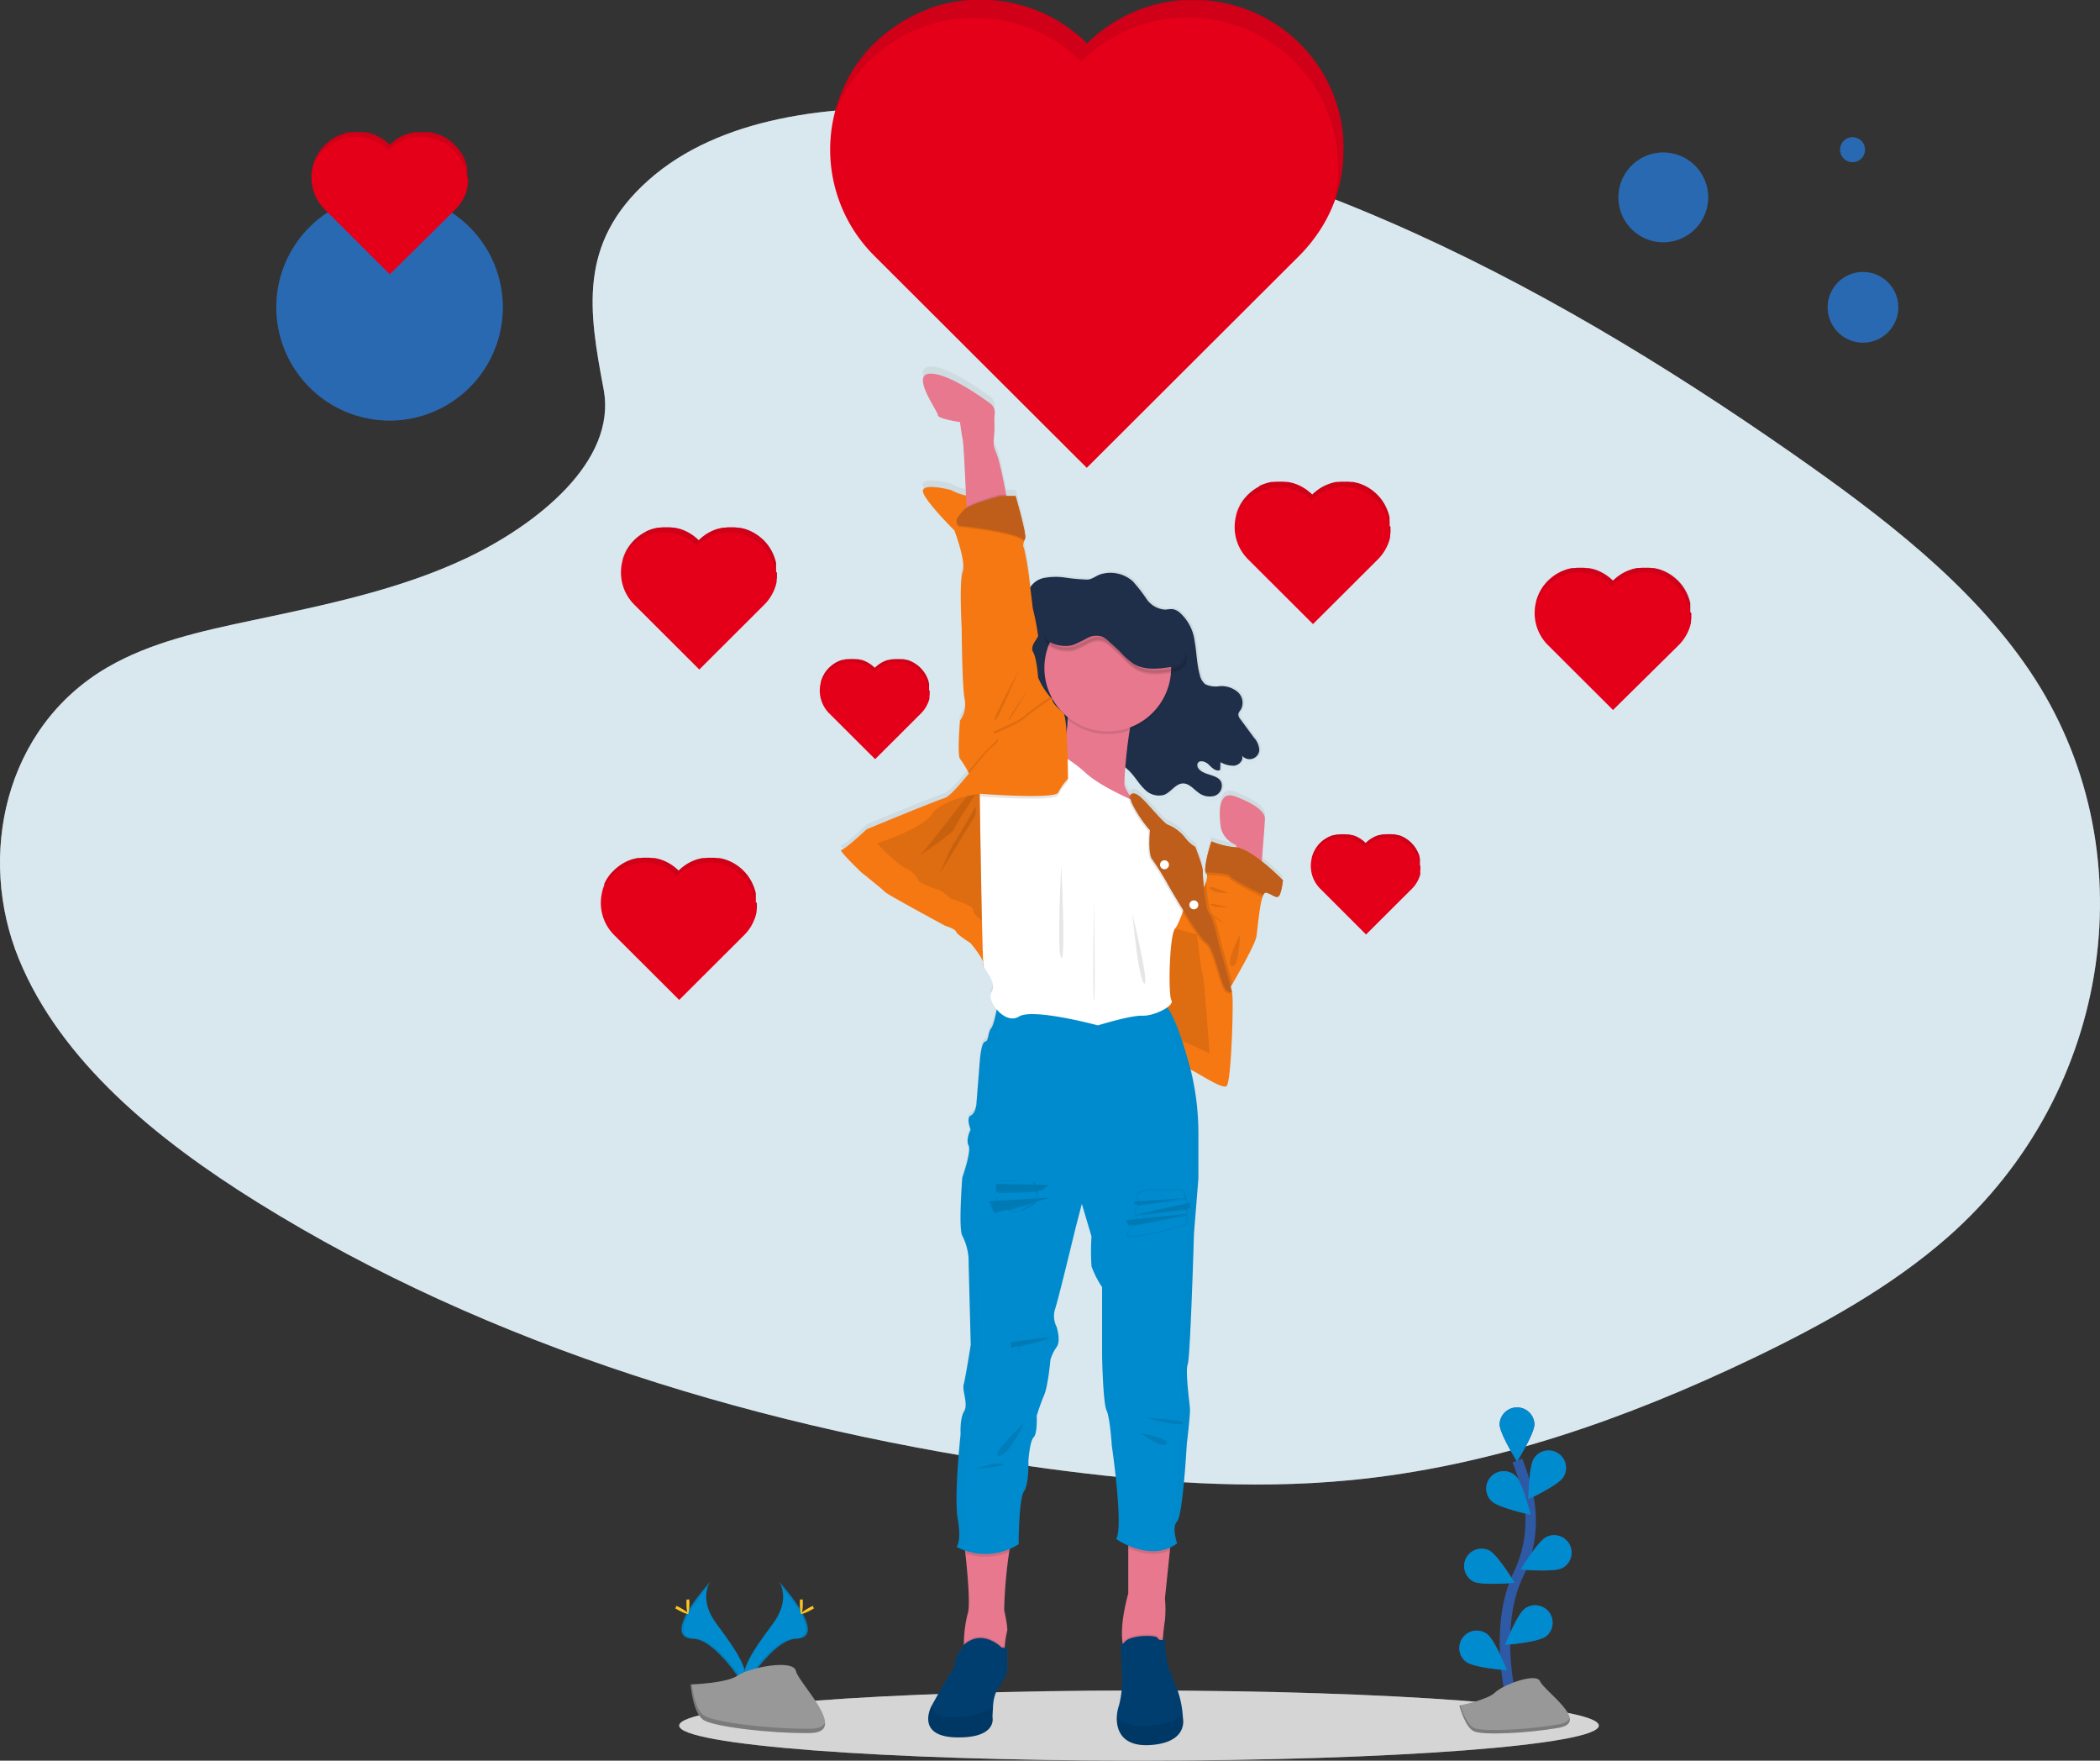 <svg xmlns="http://www.w3.org/2000/svg" xmlns:xlink="http://www.w3.org/1999/xlink" width="402.998" height="337.813" viewBox="0 0 402.998 337.813">
  <rect x="0" y="0" width="402.998" height="337.813" fill="#333333" stroke="none"/>
  <defs>
    <linearGradient id="linear-gradient" x1="3.565" y1="-1.758" x2="3.565" y2="-0.758" gradientUnits="objectBoundingBox">
      <stop offset="0" stop-color="#6d6d6d" stop-opacity="0.251"/>
      <stop offset="0.54" stop-color="#6d6d6d" stop-opacity="0.122"/>
      <stop offset="1" stop-color="#6d6d6d" stop-opacity="0.102"/>
    </linearGradient>
    <linearGradient id="linear-gradient-2" x1="2546.965" y1="-1066.996" x2="2546.965" y2="-1065.127" xlink:href="#linear-gradient"/>
  </defs>
  <g id="Group_1544" data-name="Group 1544" transform="translate(-28.385 -94.35)">
    <path id="Path_2983" data-name="Path 2983" d="M192.63,296.95c48.734,0,88.24-3.013,88.24-6.731s-39.506-6.731-88.24-6.731-88.241,3.013-88.241,6.731S143.9,296.95,192.63,296.95Z" transform="translate(54.335 135.212)" fill="#d6d5d5"/>
    <path id="Path_2984" data-name="Path 2984" d="M192.63,296.95c48.734,0,88.24-3.013,88.24-6.731s-39.506-6.731-88.24-6.731-88.241,3.013-88.241,6.731S143.9,296.95,192.63,296.95Z" transform="translate(54.335 135.212)" fill="#d6d5d5" opacity="0.4"/>
    <path id="Path_2985" data-name="Path 2985" d="M152.838,120.27c13.649-12.141,35.121-14.618,54.66-13.638,61.362,3.037,116.758,32.564,164.665,65.96,17.341,12.093,34.42,25.121,45.683,41.77,22.921,33.893,16.118,80.848-15.753,108.77-10.845,9.5-23.988,16.784-37.482,23.256-23.995,11.479-49.888,20.694-77.119,23.314-19.421,1.873-39.084.35-58.39-2.26-53.933-7.319-106.88-23.418-151.26-51.028-19.466-12.1-37.812-27.135-45.834-46.71S29.121,225.331,49,213.747c8.219-4.791,18.051-6.954,27.671-8.986,14.163-2.994,28.556-5.942,41.337-12.02,13.208-6.283,28.829-18.43,26.219-32.326C141.419,145.5,139.19,132.4,152.838,120.27Z" transform="translate(0 8.642)" fill="#d9e8ef"/>
    <path id="Path_2986" data-name="Path 2986" d="M152.838,120.27c13.649-12.141,35.121-14.618,54.66-13.638,61.362,3.037,116.758,32.564,164.665,65.96,17.341,12.093,34.42,25.121,45.683,41.77,22.921,33.893,16.118,80.848-15.753,108.77-10.845,9.5-23.988,16.784-37.482,23.256-23.995,11.479-49.888,20.694-77.119,23.314-19.421,1.873-39.084.35-58.39-2.26-53.933-7.319-106.88-23.418-151.26-51.028-19.466-12.1-37.812-27.135-45.834-46.71S29.121,225.331,49,213.747c8.219-4.791,18.051-6.954,27.671-8.986,14.163-2.994,28.556-5.942,41.337-12.02,13.208-6.283,28.829-18.43,26.219-32.326C141.419,145.5,139.19,132.4,152.838,120.27Z" transform="translate(0 8.642)" fill="#d9e8ef" opacity="0.4"/>
    <path id="Path_2987" data-name="Path 2987" d="M219.774,123.318v.713a4.39,4.39,0,0,1-.029.612v.127c0,.172-.019.343-.034.509v.147a.623.623,0,0,1,0,.081,4.253,4.253,0,0,1-.041.465c-.015.156-.027.247-.039.376-.036.305-.075.612-.123.919-.027.2-.06.4-.093.605a.177.177,0,0,0,0,.043c-.019.1-.036.2-.055.3s-.021.115-.033.175a.462.462,0,0,1-.031.159,1.919,1.919,0,0,0-.065.317c-.024.1-.043.211-.067.319s-.033.154-.053.235-.058.266-.091.4a.057.057,0,0,0,0,.024l-.072.274-.084.334c-.036.135-.075.271-.111.4a.138.138,0,0,1-.033.108l-.118.4c-.129.422-.268.844-.4,1.262l-.144.4-.084.22a28.178,28.178,0,0,1-3.891,6.974c-.094.135-.2.266-.3.4a30.038,30.038,0,0,1-2.454,2.787l-40.8,40.706-40.8-40.706a28.764,28.764,0,0,1-3.191-3.79,27.442,27.442,0,0,1-1.66-2.644,28.728,28.728,0,0,1-3.488-16.364c.043-.521.1-1.044.175-1.561q.193-1.374.52-2.732c.043-.184.091-.365.139-.545.024-.091.048-.187.072-.274s.027-.111.045-.166l.118-.4c.1-.314.192-.628.3-.943l.147-.429c.214-.61.446-1.2.7-1.807l.156-.355c.081-.178.159-.358.244-.537.135-.286.274-.574.4-.856l.036-.063c.063-.132.13-.256.2-.4l.235-.434c.1-.178.2-.358.307-.537.048-.084.1-.168.147-.256s.06-.091.089-.142v-.027c.063-.1.127-.208.2-.31s.147-.235.223-.352c.168-.259.34-.518.514-.772l.189-.268.235-.322c.079-.115.163-.226.25-.338l.3-.4c.1-.115.189-.235.28-.35l.1-.12.2-.247c.1-.127.211-.25.319-.374l.141-.163.024-.029.244-.269.271-.3c.256-.276.518-.55.8-.8l.316-.31.49-.461c.108-.1.216-.2.327-.295s.256-.23.4-.341l.256-.216c.084-.075.171-.147.256-.214a6.146,6.146,0,0,1,.518-.4l.264-.208c.439-.334.881-.657,1.336-.967l.273-.184.274-.178.259-.168.4-.238.192-.115.279-.165c.374-.218.749-.429,1.128-.628l.228-.12.352-.178.292-.144.29-.135.292-.139.295-.132.3-.127c.4-.172.8-.331,1.2-.482l.259-.159.319-.115.283-.1.24-.081.55-.175.283-.087.228-.063.223-.063c.134-.039.268-.075.4-.108l.526-.135c.544-.13,1.091-.25,1.636-.35l.225-.039.31-.051.319-.053.4-.058.235-.033c.526-.067,1.055-.123,1.6-.163h3.708a2.311,2.311,0,0,1,.4.024h.271c.424.031.845.075,1.266.123l.566.075.4.055.316.053.314.051.208.036c.545.1,1.089.216,1.629.346l.662.17.184.053.283.079c.183.051.367.1.547.163l.24.075q.6.185,1.2.4l.271.1.355.135.535.216c.207.087.4.175.611.266l.24.1.328.154.29.135.288.144.364.182.286.153c.225.118.448.238.667.365l.28.159c.327.187.646.4.965.585l.259.168.276.178.271.183.18.123c.4.268.761.545,1.137.832l.262.208c.173.135.348.274.52.4.084.067.171.139.256.214l.256.216.4.341c.111.1.22.2.326.295l.46.485.316.31.319-.31.487-.461c.108-.1.216-.2.328-.295s.256-.23.4-.341l.256-.216c.084-.075.171-.147.256-.214a6.167,6.167,0,0,1,.52-.4l.262-.208c.439-.334.883-.657,1.338-.967l.271-.183.276-.178.259-.168.379-.238.192-.115.28-.165c.374-.218.749-.429,1.128-.628l.228-.12.352-.178.29-.144.292-.135.292-.139.295-.132.3-.127c.4-.171.8-.331,1.2-.482.1-.036.2-.075.295-.108l.316-.115.286-.1.237-.079.55-.175.283-.089.228-.063.223-.063c.132-.039.264-.075.4-.106l.521-.135c.544-.132,1.091-.252,1.638-.352l.223-.039.31-.051.321-.051.4-.06.237-.033c.526-.067,1.053-.123,1.595-.163h3.672a2.3,2.3,0,0,1,.4.024h.271c.424.033.845.075,1.266.123l.566.075.4.057.316.051.316.051.207.036q.818.152,1.627.346l.662.171.183.051.285.079c.184.051.367.1.551.163l.235.077c.4.123.8.257,1.2.4l.268.1.355.135.535.214c.208.087.4.175.611.268l.24.1.326.154.292.135.288.144.364.183.292.151c.22.12.442.238.662.365l.28.159c.328.187.65.4.965.586l.259.166.276.178.271.183h.021l.178.123c.4.268.763.545,1.137.832l.264.208c.171.135.348.274.52.4.082.069.172.139.256.216l.254.214.333.295c.111.1.223.2.331.3l.187.171a.14.14,0,0,1,.027.027c.108.1.213.2.321.3l.142.141c.057.058.111.115.172.17l.315.322c.159.165.319.331.475.5.093.1.183.2.271.295.153.166.3.334.448.5l.472.562c.538.66,1.041,1.338,1.516,2.03l.192.29c.07.1.135.208.2.31l.171.268c.1.154.192.305.285.461l.25.43c.051.087.1.175.153.262l.115.208.117.206.166.316.165.314q.561,1.1,1.02,2.241l.132.322c.123.314.24.624.352.943l.1.286c.045.135.093.271.132.4s.079.244.115.367l.072.232c.036.111.069.223.1.334s.077.274.117.4c.06.223.115.446.171.672l.084.35c.039.168.075.334.111.5a.978.978,0,0,0,.045.214c.015.072.039.19.055.286s.033.151.045.228l.036.19a.361.361,0,0,0,.031.178c.033.06,0,.117.029.177l.06.357a2.127,2.127,0,0,0,.051.358c.019.12.036.268.051.4s.033.256.045.4l.024.218c0,.132.027.262.039.4v.2c0,.135.024.271.033.4a.082.082,0,0,1,0,.029v.513a3.285,3.285,0,0,0,.019.43v.441A5.138,5.138,0,0,1,219.774,123.318Z" transform="translate(66.411 0)" fill="#e50019"/>
    <path id="Path_2988" data-name="Path 2988" d="M219.444,123.318v.713a4.392,4.392,0,0,1-.029.612v.127a4.977,4.977,0,0,1-.036.509v.147a.315.315,0,0,1,0,.081c0,.154-.024.31-.039.465s-.027.247-.039.376c-.036.305-.075.612-.123.919-.027.2-.06.4-.093.605a.177.177,0,0,0,0,.043c-.019.1-.036.2-.055.3s-.021.115-.033.175a.427.427,0,0,1-.033.159,2.141,2.141,0,0,0-.063.317c-.024.1-.043.211-.067.319s-.033.154-.053.235-.058.266-.091.4a.057.057,0,0,0,0,.024l-.072.274-.084.334c-.036.135-.075.271-.111.4a.138.138,0,0,1-.033.108l-.118.4c-.129.422-.268.844-.4,1.262l-.144.4-.084.22a28.769,28.769,0,0,0-12.586-31.05q-.779-.494-1.573-.933a28.9,28.9,0,0,0-34.359,4.922,29.4,29.4,0,0,0-6.508-4.874,28.98,28.98,0,0,0-27.783,0,28.485,28.485,0,0,0-4.1,2.732,29.439,29.439,0,0,0-7.184,8.388.125.125,0,0,1,0,.036c-.451.8-.863,1.622-1.233,2.463-.208.463-.4.933-.578,1.4.045-.183.091-.367.139-.547.024-.091.048-.187.072-.274s.029-.111.045-.166l.12-.4c.1-.316.19-.629.295-.943l.147-.43c.216-.609.448-1.2.7-1.807l.154-.355c.081-.178.159-.358.243-.537.135-.286.276-.573.4-.856l.036-.063c.063-.132.132-.256.2-.4l.237-.434c.1-.18.2-.358.307-.538.048-.082.1-.166.147-.254s.06-.093.087-.144v-.027c.063-.1.127-.208.2-.31s.147-.235.223-.35c.168-.259.34-.518.516-.773l.187-.266.235-.322c.081-.117.165-.228.252-.34l.3-.4c.094-.115.187-.235.279-.35l.1-.12.2-.247c.1-.127.213-.25.321-.374l.139-.163.024-.027.244-.271.271-.3c.256-.274.52-.55.8-.8l.314-.312.492-.461c.106-.1.214-.2.326-.295s.256-.23.4-.341l.256-.216c.084-.075.171-.146.256-.214.171-.142.346-.283.518-.4l.264-.208c.439-.334.881-.657,1.338-.967l.271-.183.274-.178.261-.168.4-.238.192-.115.28-.163c.376-.22.749-.43,1.13-.629l.226-.12.352-.178.292-.144.292-.135.292-.139.295-.132.295-.127c.4-.171.8-.329,1.2-.482l.267-.175.319-.115.283-.1.24-.081.55-.175.283-.087.228-.063.223-.063c.134-.039.266-.075.4-.108l.526-.135c.544-.13,1.089-.25,1.636-.35l.225-.039.31-.051.319-.053.4-.058.235-.033c.526-.067,1.055-.123,1.6-.163h3.708a2.311,2.311,0,0,1,.4.024h.271c.424.031.845.075,1.266.123l.566.075.4.055.314.053.316.051.208.036c.545.1,1.089.216,1.629.346l.662.17.184.053.283.079c.183.051.367.1.547.163l.24.075q.6.185,1.2.4l.271.1.355.135.535.216c.208.087.4.175.611.266l.24.1.326.154.292.135.288.144.364.182.286.153c.225.118.448.238.667.365l.28.159c.328.187.647.4.965.585l.259.168.276.178.271.183.18.123c.4.268.761.545,1.137.832l.262.208c.171.135.348.274.52.4.084.067.171.139.256.214l.255.216.4.341c.111.1.218.2.326.295l.46.485.316.31.319-.31.487-.461c.108-.1.214-.2.328-.295s.256-.23.4-.341l.256-.216c.084-.075.172-.147.256-.214a6.169,6.169,0,0,1,.52-.4l.262-.208c.439-.334.883-.657,1.338-.967l.271-.183.276-.178.259-.168.379-.238.192-.115.28-.165c.374-.218.749-.429,1.128-.628l.228-.12.352-.178.29-.144.292-.135.292-.139.295-.132.3-.127c.4-.171.8-.331,1.2-.482.1-.036.2-.075.295-.108l.316-.115.286-.1.237-.079.55-.175.283-.089.228-.063.223-.063c.132-.039.262-.075.4-.106l.521-.135c.544-.132,1.091-.252,1.636-.352l.225-.039.31-.051.319-.051.4-.06.235-.033c.528-.067,1.055-.123,1.6-.163h3.672a2.3,2.3,0,0,1,.4.024h.271c.424.033.845.075,1.266.123l.566.075.4.057.316.051.316.051.208.036q.818.152,1.627.346l.662.171.183.051.285.079c.184.051.367.1.551.163l.235.077c.4.123.8.257,1.2.4l.268.1.355.135.535.214c.208.087.4.175.611.268l.24.1.326.154.292.135.288.144.364.183.29.151c.22.12.444.238.664.365l.28.159c.326.187.65.4.965.586l.259.166.276.178.271.183h.019l.18.123c.4.268.763.545,1.137.832l.264.208c.171.135.346.274.52.4.082.069.172.139.254.216l.256.214.333.295c.111.1.223.2.331.3l.187.171a.141.141,0,0,1,.027.027c.108.1.213.2.319.3l.144.141c.057.058.111.115.172.17l.316.322c.159.165.319.331.475.5.093.1.183.2.271.295.153.166.3.334.448.5l.472.562c.538.66,1.041,1.338,1.516,2.03l.192.29c.07.1.135.208.2.31l.172.268c.1.154.192.305.283.461l.252.43c.051.087.1.175.153.262l.115.208.115.206.168.316.165.314q.561,1.1,1.02,2.241l.132.322c.123.314.24.624.352.943l.1.286c.045.135.093.271.132.4s.079.244.115.367l.072.232c.036.111.069.223.1.334s.077.274.117.4c.06.223.115.446.171.672l.084.35c.039.168.075.334.111.5a.977.977,0,0,0,.045.214c.015.072.039.19.055.286s.033.151.045.228l.036.19a.361.361,0,0,0,.031.178c.033.06,0,.117.029.177l.06.357a2.127,2.127,0,0,0,.051.358c.019.12.036.268.051.4s.033.256.045.4l.024.218c0,.132.027.262.039.4v.2c0,.135.024.271.031.4a.042.042,0,0,1,0,.029v.513a3.014,3.014,0,0,0,.021.43v.441A5.139,5.139,0,0,1,219.444,123.318Z" transform="translate(66.74 0)" fill="#030504" opacity="0.1"/>
    <path id="Path_2989" data-name="Path 2989" d="M230.186,166.619v.633a.056.056,0,0,1,0,.024v.256l-.036.283a1.7,1.7,0,0,1-.027.183v.147a.227.227,0,0,1,0,.048v.1a.929.929,0,0,1-.021.094v.072a.228.228,0,0,1-.027.123l-.024.084-.024.1-.036.123v.036a.928.928,0,0,1-.039.123c-.036.13-.081.259-.123.4,0,.043-.033.082-.045.123a.552.552,0,0,1-.027.067,8.552,8.552,0,0,1-1.166,2.121l-.091.123a8.616,8.616,0,0,1-.751.849l-12.591,12.436L202.7,172.743a8.679,8.679,0,0,1-2.55-6.947,3.243,3.243,0,0,1,.055-.478c.041-.278.093-.557.159-.832a.6.6,0,0,1,.041-.168l.024-.082v-.051l.034-.123q.044-.144.093-.288c.033-.094.027-.087.045-.13.063-.189.135-.372.214-.55l.048-.111.072-.163c.045-.087.084-.175.132-.259v-.019l.063-.115.072-.132c.027-.057.06-.111.093-.168l.046-.075.024-.043c0-.033.036-.063.057-.1s.048-.072.069-.108.1-.158.159-.235l.055-.082.072-.1.075-.1.1-.123.084-.108.033-.036.06-.075.1-.115.039-.048.075-.084c.024-.031.057-.06.084-.091s.156-.168.24-.252l.1-.091.148-.144.1-.091.12-.1.075-.063.079-.069.156-.127.084-.063c.132-.1.268-.2.4-.295l.084-.057.079-.055.081-.048.118-.075.057-.033.088-.051c.111-.067.228-.13.343-.19l.069-.036.108-.057.087-.043.091-.045.089-.039.087-.039.091-.039.364-.147.093-.033.1-.036.087-.031.072-.024.166-.051.089-.029.067-.019.069-.021.123-.031.159-.041c.163-.043.331-.079.5-.106h.454c.16-.021.319-.039.484-.051h1.336l.4.039.175.024h.372c.166.027.331.063.5.1l.2.051h.055l.089.024.166.051.072.021c.123.039.244.079.364.127l.084.029.108.043.163.063.183.081.075.034.1.045.087.045.088.043.111.057.087.046.2.108.084.051c.1.057.2.117.295.18l.081.048.084.055.082.057.057.039.346.25a.573.573,0,0,0,.081.063l.159.127.075.069.081.063.115.1.1.093.149.142c.034.029.067.06.1.093a.616.616,0,0,1,.1-.093l.147-.142.1-.093.115-.1.081-.063.075-.069.159-.127a.571.571,0,0,0,.081-.063l.4-.295.084-.055.084-.057.081-.048.115-.075.06-.031.084-.051c.115-.07.23-.134.346-.192l.069-.036.108-.055.087-.045.087-.043.093-.041.087-.039.091-.039.364-.147.093-.031.1-.036.087-.033.072-.024.166-.051.089-.027.067-.021.069-.019.118-.033.161-.039c.166-.043.334-.079.5-.108h.451c.163-.019.322-.039.482-.051h1.338l.4.039a.421.421,0,0,1,.172.024h.374c.165.027.333.063.5.1l.2.053h.055l.087.024.168.051.072.019c.12.041.244.081.364.129l.079.027.108.043.165.065.187.079.072.036.1.043.091.045.089.043.108.057.091.048.2.106.089.053c.1.055.2.115.295.178l.079.048.081.055.084.057.051.039c.12.081.235.163.346.25l.084.065.156.127.081.067.075.063.1.093.1.091.057.051.1.093.045.039.051.051.1.1.147.151c.027.033.055.06.079.093l.141.154.142.172a6.216,6.216,0,0,1,.463.621l.06.087.06.1.051.079.089.144.075.127.048.084.036.063.031.063a.618.618,0,0,1,.053.093l.048.1c.115.223.22.449.314.681,0,.036.029.067.041.1l.106.286a.114.114,0,0,0,.029.091.39.39,0,0,1,.043.123.926.926,0,0,1,.033.111l.024.069a.57.57,0,0,0,.027.1l.036.127c.021.069.036.135.051.2a1.071,1.071,0,0,1,.029.106,1.2,1.2,0,0,0,.031.156.137.137,0,0,1,0,.063V166a.64.64,0,0,0,0,.081v.266C229.946,166.393,230.189,166.532,230.186,166.619Z" transform="translate(122.773 45.41)" fill="#e50019"/>
    <path id="Path_2990" data-name="Path 2990" d="M230.023,166.633v.633a.056.056,0,0,1,0,.024v.256l-.036.283a1.7,1.7,0,0,1-.027.183v.147a.227.227,0,0,1,0,.048v.1a.929.929,0,0,1-.021.094v.072a.229.229,0,0,1-.027.123l-.024.084-.024.1-.036.123v.036a.927.927,0,0,1-.039.123c-.036.13-.081.259-.123.4,0,.043-.033.084-.045.123a.555.555,0,0,1-.027.067,8.555,8.555,0,0,0,.244-2.13,8.8,8.8,0,0,0-4.083-7.345c-.159-.1-.319-.2-.484-.286a8.851,8.851,0,0,0-8.475,0,8.992,8.992,0,0,0-.839.521,8.866,8.866,0,0,0-1.149.971,9.144,9.144,0,0,0-1.077-.916,9.466,9.466,0,0,0-.911-.576,8.8,8.8,0,0,0-9.734.835c-.256.208-.5.425-.734.657a8.783,8.783,0,0,0-.965,1.144c-.175.247-.34.5-.487.76-.137.243-.262.5-.376.753-.063.142-.123.286-.175.429a.652.652,0,0,1,.039-.166l.024-.084v-.051l.036-.123c.029-.1.06-.19.093-.286s.027-.087.043-.132c.065-.189.137-.37.216-.549l.048-.111.072-.163c.043-.087.084-.175.132-.259v-.021l.063-.115.072-.132c.027-.055.06-.111.091-.166l.048-.075.024-.045c0-.031.036-.063.057-.094s.048-.072.067-.108.1-.159.16-.235l.057-.084.072-.1.075-.1.1-.123.084-.108.031-.034.06-.077.1-.115.041-.048.075-.082c.024-.033.057-.06.084-.093s.156-.166.238-.25l.1-.093.147-.142.1-.091.118-.1.077-.063.079-.067.156-.129.084-.063c.132-.1.268-.2.4-.295l.084-.055.081-.057.079-.046.12-.077.057-.031.087-.051c.111-.069.228-.132.343-.192l.069-.036.108-.055.087-.045.091-.043.087-.039.089-.041.091-.039.364-.147.091-.031.1-.036.087-.033.072-.024.168-.051.087-.027.069-.021.067-.019.125-.033.16-.039a4.865,4.865,0,0,1,.5-.108h.454c.16-.019.319-.039.482-.051h1.338l.4.039.175.024h.37c.168.027.333.063.5.1l.2.051h.055l.087.024.168.051.072.019c.123.041.243.081.364.129l.084.027.108.043.163.065.184.079.075.036.1.043.089.045.087.045.111.055.087.048.2.108.084.051c.1.055.2.115.295.178l.079.048.084.057.084.055.057.039.346.252a.726.726,0,0,0,.081.063l.159.127.075.067.081.065.115.1.1.091.147.144a.827.827,0,0,1,.1.091.805.805,0,0,1,.1-.091l.147-.144.1-.091.115-.1.081-.065.075-.067.159-.127a.715.715,0,0,0,.079-.063l.4-.295.084-.057.084-.055.079-.048.117-.075.06-.033.084-.051c.113-.069.23-.132.346-.19l.069-.036.108-.057.087-.043.087-.045.091-.039.089-.039.091-.039.364-.147.091-.033.1-.036.089-.031.07-.024.168-.053.087-.027.069-.019.067-.021.12-.033.16-.039c.168-.043.336-.077.5-.106h.449c.165-.021.324-.041.484-.053h1.338l.4.041a.412.412,0,0,1,.171.024h.376c.165.027.331.063.5.1l.2.051h.057l.087.024.168.051.072.021c.12.039.244.079.364.127l.079.027.108.045.163.063.189.079.072.036.1.045.091.043.087.045.108.055.093.048.2.108.087.051c.1.057.2.115.3.18l.079.046.081.057.082.055.053.041c.12.079.235.163.346.25l.084.063.156.127.079.069.077.063.1.091.1.093.057.051.1.091.043.039.053.053.094.1.148.151c.029.031.057.06.081.091l.139.156.144.171a6.5,6.5,0,0,1,.463.621l.06.087.06.1.051.079.087.144.077.127.048.084.036.063.031.063a.53.53,0,0,1,.051.091l.048.1c.117.223.22.451.316.681a.3.3,0,0,0,.039.1l.108.286a.118.118,0,0,0,.029.093c.027.031.027.079.043.123a.831.831,0,0,1,.033.111l.024.067a.472.472,0,0,0,.027.1l.036.127c.021.067.036.135.051.2a.83.83,0,0,1,.027.108.99.99,0,0,0,.033.154.144.144,0,0,1,0,.065v1.23a.592.592,0,0,0,0,.079v.268C229.927,166.374,230.027,166.545,230.023,166.633Z" transform="translate(122.936 45.396)" fill="#030504" opacity="0.1"/>
    <path id="Path_2991" data-name="Path 2991" d="M196.455,157.026v.811c0,.038,0,.075,0,.111a.752.752,0,0,1-.036.283c-.036.093,0,.123-.027.184a.814.814,0,0,1,0,.091.316.316,0,0,1,0,.057v.142l-.024.1a.493.493,0,0,1,0,.072,1.066,1.066,0,0,1-.029.123.7.7,0,0,0,0,.084,1.01,1.01,0,0,0-.027.1l-.036.123a.093.093,0,0,1,0,.031l-.036.129c-.039.127-.079.259-.127.4a.371.371,0,0,1-.045.118l-.024.069a8.716,8.716,0,0,1-1.17,2.126l-.091.118a8.811,8.811,0,0,1-.746.852l-12.455,12.421-12.455-12.421a8.987,8.987,0,0,1-.974-1.159,8.579,8.579,0,0,1-.509-.8,8.73,8.73,0,0,1-1.061-4.992,3.678,3.678,0,0,1,.051-.477,8.262,8.262,0,0,1,.159-.837.548.548,0,0,1,.045-.163.532.532,0,0,1,.019-.087.227.227,0,0,1,0-.048l.036-.127c.027-.1.057-.192.087-.286l.048-.132c.063-.187.135-.37.213-.554l.046-.106a1.587,1.587,0,0,1,.077-.163c.027-.053.084-.177.127-.264v-.019l.06-.12.072-.13.1-.165a.706.706,0,0,1,.043-.079l.029-.045.06-.094a1.231,1.231,0,0,1,.067-.108l.156-.235.06-.079.072-.1.075-.1.091-.123a1.009,1.009,0,0,1,.089-.1.324.324,0,0,1,.027-.039l.063-.072.1-.115.045-.053.072-.082.082-.093.24-.247.1-.094.151-.141c.033-.033.065-.062.1-.091l.117-.1.079-.069.077-.063.159-.127.079-.063c.132-.1.273-.2.4-.295l.084-.057.084-.055.079-.051.117-.072.055-.036.089-.051c.111-.063.226-.132.343-.192l.072-.034-.009-.093.087-.043.087-.041.087-.043.093-.039.087-.041.367-.146.087-.033.1-.036.089-.027.075-.024.166-.057.084-.024.072-.019.069-.021.12-.036.159-.039.5-.106h.454c.159-.021.322-.036.482-.048h1.338a3.387,3.387,0,0,1,.4.036l.172.022h.37c.168.033.336.069.5.108l.2.051h.055c.029.007.057.015.084.024l.168.048.075.024.36.124.082.033.108.039.165.067.187.081.072.031.1.048.087.039.087.045.113.055.087.048.2.111.089.048.292.18.079.051.084.055.084.057.055.036c.12.082.237.166.348.254a.708.708,0,0,1,.079.063,1.946,1.946,0,0,1,.159.129l.081.063.075.067.117.1a.991.991,0,0,1,.1.091l.151.139.1.1.1-.1.147-.139.1-.091.12-.1.075-.067.081-.063a1.933,1.933,0,0,1,.159-.129.708.708,0,0,1,.079-.063c.132-.1.268-.2.4-.295l.084-.055.084-.057.075-.051.12-.072.057-.034.087-.053c.111-.063.226-.13.343-.19l.067-.036.108-.055.093-.045.087-.039.087-.045.093-.039.087-.039.364-.147.091-.033.1-.036.087-.027.072-.024.168-.055.087-.024.069-.021.067-.019.123-.036.159-.039c.168-.041.331-.077.5-.108h.456c.16-.021.319-.036.482-.048h1.338l.4.036.171.024h.372c.168.031.331.067.5.106l.2.053h.053a.556.556,0,0,1,.087.024l.168.046.07.024.364.123.084.033.108.039.163.069.189.079.072.033.1.046.087.041.087.043.111.057.087.048.2.111.084.046.295.18.081.051.084.057.084.055.055.036.348.254.079.065.159.127.075.063.081.069.1.087.1.091.055.055.1.093.045.043.051.053.1.094.144.156.084.091c.048.048.091.1.135.151l.144.171a7.587,7.587,0,0,1,.463.621l.058.087.06.1c.019.027.036.055.053.084s.058.091.087.139.051.087.075.132l.048.079.036.063.036.063.048.1c0,.033.036.063.051.1a7.419,7.419,0,0,1,.31.684.721.721,0,0,1,.041.1c.039.1.075.192.108.286a.243.243,0,0,0,.031.087l.039.123.036.111a.1.1,0,0,0,.021.072c.021.024,0,.069.033.1l.036.127a.991.991,0,0,0,.051.208l.024.108.036.151v.067a.769.769,0,0,1,0,.089.433.433,0,0,1,0,.067.349.349,0,0,1,0,.06v.106q0,.054,0,.108c0,.038,0,.075,0,.111a.268.268,0,0,0,.019.12v.911C196.455,156.842,196.455,156.93,196.455,157.026Z" transform="translate(98.772 38.52)" fill="#e50019"/>
    <path id="Path_2992" data-name="Path 2992" d="M196.42,157.026v.811c0,.038,0,.075,0,.111a.752.752,0,0,1-.036.283c-.036.093,0,.123-.029.184a.4.4,0,0,1,0,.091.31.31,0,0,1,0,.057v.142l-.024.1a.253.253,0,0,1,0,.072,1.057,1.057,0,0,1-.027.123.7.7,0,0,0,0,.084,1.014,1.014,0,0,0-.027.1l-.036.123a.093.093,0,0,1,0,.031l-.036.129c-.039.127-.081.259-.127.4a.371.371,0,0,1-.045.118l-.024.069a8.786,8.786,0,0,0-3.843-9.475q-.234-.149-.478-.283a8.836,8.836,0,0,0-8.48,0,7.894,7.894,0,0,0-.833.523,8.3,8.3,0,0,0-1.154.967,8.834,8.834,0,0,0-1.077-.916,8.639,8.639,0,0,0-.911-.574,9.858,9.858,0,0,0-11.6,2.632c-.175.247-.334.5-.482.76s-.264.5-.376.753c-.063.139-.12.283-.175.425a.6.6,0,0,1,.043-.163.811.811,0,0,1,.021-.087.228.228,0,0,1,0-.048l.036-.127c.027-.1.057-.192.087-.286l.048-.132c.063-.187.135-.37.211-.552l.048-.108a1.586,1.586,0,0,1,.077-.163c.027-.053.082-.175.127-.264v-.019l.06-.12.072-.13.1-.165a.7.7,0,0,1,.043-.079l.029-.045.058-.094c.021-.036.045-.072.069-.108l.156-.235.06-.079.072-.1.075-.1.091-.123a1.264,1.264,0,0,1,.087-.1.329.329,0,0,1,.029-.039l.063-.072.1-.115.043-.051.072-.084.084-.093.24-.247.1-.094.151-.139a1.282,1.282,0,0,1,.1-.093l.117-.1.079-.069.075-.063.161-.127.079-.063c.132-.1.271-.2.4-.295l.084-.057.084-.055.079-.051.117-.072.055-.036.087-.051c.113-.063.228-.132.343-.19l.072-.036.153-.069.087-.043.087-.041.087-.043.093-.039.087-.041.367-.146.087-.033.1-.036.087-.027.077-.024.166-.057.084-.024.072-.019.069-.021.118-.036.161-.039.5-.106H174c.159-.021.322-.036.482-.048h1.338a3.388,3.388,0,0,1,.4.036l.172.022h.37c.168.033.336.069.5.108l.2.051h.055c.029.007.057.015.084.024l.168.048.075.024.358.124.084.033.108.039.165.067.187.081.072.031.1.048.087.039.087.045.113.055.087.048.2.111.089.048.29.18.081.051.084.055.084.057.055.036c.12.082.237.166.348.254a.708.708,0,0,1,.079.063,1.941,1.941,0,0,1,.159.129l.081.063.075.067.117.1a1,1,0,0,1,.1.091l.151.139.1.1.1-.1.147-.139.1-.091.12-.1.075-.067.081-.063a1.933,1.933,0,0,1,.159-.129.706.706,0,0,1,.079-.063c.132-.1.268-.2.4-.295l.084-.055.084-.057.075-.051.12-.072.055-.034.089-.053c.111-.063.226-.13.343-.19l.067-.036.108-.055.093-.045.087-.039.087-.045.093-.039.087-.039.364-.147.091-.033.1-.036.087-.027.072-.024.168-.055.087-.024.067-.021.069-.019.123-.036.16-.039c.168-.041.331-.077.5-.108h.454c.159-.021.321-.036.484-.048h1.338l.4.036.171.024h.372c.166.031.331.067.5.106l.2.053h.051a.528.528,0,0,1,.089.024l.166.046.072.024.364.123.084.033.108.039.163.069.189.079.07.033.1.046.087.041.087.043.111.057.087.048.2.111.084.046.295.18.081.051.084.057.082.055.057.036.346.254.081.065.159.127.075.063.081.069.1.087.1.091.057.055.1.093.045.043.051.053.1.094.144.156.084.091c.046.048.091.1.135.151l.142.171a6.854,6.854,0,0,1,.463.621l.06.087.06.1a.844.844,0,0,1,.051.084,1.6,1.6,0,0,1,.089.139c.027.048.051.087.075.132l.048.079.036.063.036.063.048.1c0,.033.036.063.051.1a7.415,7.415,0,0,1,.31.684.716.716,0,0,1,.041.1c.039.1.075.192.106.286a.247.247,0,0,0,.033.087l.039.123.036.111a.1.1,0,0,0,.021.072c.021.024,0,.069.033.1l.034.127a.9.9,0,0,0,.053.208l.024.108.036.151v.067a.769.769,0,0,1,0,.089.433.433,0,0,1,0,.067.349.349,0,0,1,0,.06v.106q0,.054,0,.108c0,.038,0,.075,0,.111a.268.268,0,0,0,.019.12v.911C196.42,156.842,196.42,156.93,196.42,157.026Z" transform="translate(98.807 38.52)" fill="#030504" opacity="0.1"/>
    <path id="Path_2993" data-name="Path 2993" d="M127.8,162.1a.556.556,0,0,1,0,.075v.72c0,.039,0,.077,0,.117a1.752,1.752,0,0,1-.036.281c-.015.1,0,.123-.027.184a.829.829,0,0,1,0,.093v.2l-.024.1a.483.483,0,0,1,0,.07.192.192,0,0,1-.029.123.739.739,0,0,0-.019.084.716.716,0,0,0-.027.1l-.036.123a.126.126,0,0,1,0,.036l-.036.123c-.041.132-.081.259-.129.4a.95.95,0,0,1-.043.123l-.024.069a8.741,8.741,0,0,1-1.17,2.121l-.093.123a8.537,8.537,0,0,1-.746.847l-12.455,12.424-12.454-12.424a8.832,8.832,0,0,1-.978-1.154c-.183-.262-.352-.533-.508-.8a8.775,8.775,0,0,1-1.062-5,4.11,4.11,0,0,1,.051-.478c.041-.28.093-.557.159-.832a.859.859,0,0,1,.041-.168l.024-.082a.279.279,0,0,1,0-.053.483.483,0,0,1,.031-.123c.029-.094.057-.19.089-.286s.031-.087.043-.13q.1-.283.216-.55l.048-.111c.024-.051.048-.106.075-.163s.084-.175.127-.259v-.019l.06-.117.072-.13.1-.168.045-.075.027-.043.06-.1a1.232,1.232,0,0,1,.067-.108l.156-.235.06-.082.072-.1c.024-.033.048-.069.075-.1s.06-.082.093-.122l.087-.108.027-.036.06-.075.1-.115.045-.048.072-.084.084-.091.238-.252.1-.091.151-.144.1-.091.115-.1.081-.065.075-.067.159-.127.081-.063c.13-.1.266-.2.4-.295l.084-.057.084-.055.079-.048a1.228,1.228,0,0,1,.117-.075l.057-.033.087-.051c.111-.067.226-.132.343-.19l.072-.041.036-.055.087-.045.087-.043.087-.039.093-.041.087-.039.367-.147.087-.031.1-.036.087-.033.077-.024.166-.051.084-.027.072-.021h.069l.118-.031.159-.039c.168-.045.333-.081.5-.108h.264l.12-.021h.072c.159,0,.322-.039.482-.051h1.326l.4.039.173.021.115.021h.256c.168.027.334.063.5.1l.2.051h.055l.084.024.168.051.072.021c.123.039.244.079.362.127l.084.027.108.045.163.063.189.079.072.036.1.045.087.043.087.045.111.055.089.048.2.108.084.051c.1.057.2.115.295.18l.081.046.084.057.084.055a.416.416,0,0,1,.055.041c.117.079.233.163.348.25l.079.063.159.127.077.069.079.063.117.1.1.093.151.142.1.093.1-.093.147-.142.1-.093.12-.1.075-.063.081-.069.159-.127.079-.063c.132-.1.268-.2.4-.295l.084-.055.084-.057.075-.048.12-.075.055-.031.089-.053c.111-.067.226-.13.343-.19a.327.327,0,0,0,.067-.039l.108-.051.087-.045.093-.043.087-.041.091-.039.089-.039.362-.147.093-.033.1-.034.087-.033.072-.024.168-.051.087-.027.067-.021h.069l.123-.033.159-.039c.165-.043.331-.079.5-.106h.259l.123-.021h.072c.159,0,.319-.039.484-.051h1.336l.4.039.177.021.115.019h.256c.168.027.331.063.5.1l.2.051h.057l.087.024.168.051.072.019c.123.041.244.081.362.129l.084.027.108.045.163.063.183.079.077.036.1.045.087.043.087.045.111.055.089.048.2.108.084.051c.1.055.2.115.295.178l.081.048.084.057.084.055.055.039.348.252.079.063.159.127.077.067.079.065.1.091a1.015,1.015,0,0,1,.1.091l.06.053.1.091.041.039.055.051.1.1.144.153.084.091.136.154.144.171a6.794,6.794,0,0,1,.463.621l.06.087.058.1a.5.5,0,0,1,.053.081c.031.046.06.094.087.142s.051.087.075.127l.048.084.036.063.036.063.048.093a1.089,1.089,0,0,1,.051.1c.115.221.219.449.312.681l.039.1c.039.1.075.19.108.286l.031.091a.522.522,0,0,0,.041.123l.036.111a.092.092,0,0,0,.019.069l.033.1a1.139,1.139,0,0,1,.031.127c.021.069.036.135.057.2l.024.108.036.154v.063a.746.746,0,0,1,0,.087.507.507,0,0,1,0,.072.313.313,0,0,1,0,.057v.218q0,.054,0,.108v.123c0,.038,0,.077,0,.115v.25q0,.062,0,.123a.555.555,0,0,0,0,.075v.346C127.621,161.888,127.8,162.011,127.8,162.1Z" transform="translate(49.68 42.172)" fill="#e50019"/>
    <path id="Path_2994" data-name="Path 2994" d="M127.762,162.1a.551.551,0,0,1,0,.075v.72c0,.039,0,.077,0,.117a1.752,1.752,0,0,1-.036.281c-.015.1,0,.123-.027.184a.837.837,0,0,1,0,.093v.2l-.024.1a.488.488,0,0,1,0,.07.192.192,0,0,1-.029.123.488.488,0,0,0-.019.084c-.012.033-.021.067-.029.1l-.036.123a.064.064,0,0,1,0,.036l-.034.123c-.041.132-.081.259-.129.4a.958.958,0,0,1-.045.123l-.022.069a8.569,8.569,0,0,0-4-9.456c-.156-.1-.319-.194-.478-.286a8.86,8.86,0,0,0-8.48,0,8.7,8.7,0,0,0-.833.521,8.925,8.925,0,0,0-1.154.972,8.442,8.442,0,0,0-1.077-.916,8.973,8.973,0,0,0-.911-.578,8.86,8.86,0,0,0-8.48,0,8.888,8.888,0,0,0-2.953,2.636c-.175.247-.334.5-.482.76s-.264.5-.376.753c-.063.144-.12.286-.175.43a.852.852,0,0,1,.039-.168L98,159.7a.275.275,0,0,1,0-.053.483.483,0,0,1,.031-.123c.029-.094.057-.19.089-.286s.031-.087.043-.13q.1-.283.216-.55l.048-.111c.024-.051.048-.106.075-.163s.084-.175.129-.259v-.019l.058-.117.072-.13.1-.168.045-.075.027-.043.06-.1c.021-.036.045-.072.069-.108l.154-.235.06-.082.072-.1c.024-.033.048-.069.075-.1s.06-.082.093-.122l.087-.108.027-.036.06-.075.1-.115.045-.048.072-.084.084-.091.238-.252.1-.091.153-.144.1-.091.115-.1.081-.065.075-.067.159-.127.081-.063c.13-.1.268-.2.4-.295l.084-.057.084-.055.081-.048a1.022,1.022,0,0,1,.115-.075l.057-.033.087-.051c.111-.067.228-.132.343-.19l.072-.041.18-.055.087-.045.087-.043.087-.039.093-.041.087-.039.367-.147.087-.031.1-.036.087-.033.075-.024.168-.051.084-.027.072-.021h.067l.12-.031.159-.039c.168-.045.333-.081.5-.108h.264l.12-.021h.072c.159,0,.322-.039.482-.051h1.326l.4.039.171.021.117.021h.256c.168.027.334.063.5.1l.2.051h.057l.084.024.168.051.07.021c.125.039.244.079.364.127l.084.027.108.045.163.063.189.079.072.036.1.045.087.043.087.045.111.055.089.048.2.108.084.051c.1.057.2.115.295.18l.081.046.084.057.084.055a.415.415,0,0,1,.055.041c.117.079.233.163.348.25l.079.063.159.127.075.069.081.063.115.1.1.093.151.142.1.093.1-.093.147-.142.1-.093.12-.1.075-.063.081-.069.159-.127.079-.063c.132-.1.268-.2.4-.295l.084-.055.084-.057.075-.048.12-.075.055-.031.087-.053q.17-.1.345-.19a.381.381,0,0,0,.067-.039l.108-.051.087-.045.093-.043.087-.041.091-.039.089-.039.362-.147.093-.033.1-.034.087-.033.072-.024.168-.051.087-.027.067-.021h.069l.123-.033.16-.039c.163-.043.331-.079.5-.106h.259l.123-.021h.072c.159,0,.319-.039.484-.051h1.336l.4.039.175.021.117.019h.256c.168.027.331.063.5.1l.2.051h.057l.087.024.168.051.07.019c.125.041.244.081.364.129l.084.027.108.045.163.063.183.079.077.036.1.045.087.043.087.045.111.055.089.048.2.108.084.051c.1.055.2.115.295.178l.081.048.084.057.084.055.055.039.348.252.079.063.159.127.075.067.081.065.1.091a1.011,1.011,0,0,1,.1.091l.06.053.1.091.041.039.055.051.1.1.144.153.084.091.135.154.144.171a6.794,6.794,0,0,1,.463.621l.058.087.06.1a.5.5,0,0,1,.053.081c.031.046.06.094.087.142s.051.087.075.127l.048.084.036.063.036.063.048.093a1.1,1.1,0,0,1,.051.1c.115.221.219.449.312.681l.039.1c.039.1.075.19.108.286l.031.091a.523.523,0,0,0,.041.123l.034.111a.086.086,0,0,0,.021.069l.033.1c.012.043.022.084.031.127.021.069.036.135.057.2l.024.108.036.154v.063a.759.759,0,0,1,0,.087.516.516,0,0,1,0,.072.319.319,0,0,1,0,.057v.218q0,.054,0,.108v.123c0,.038,0,.077,0,.115v.25q0,.062,0,.123a.551.551,0,0,0,0,.075v.346C127.579,161.888,127.762,162.011,127.762,162.1Z" transform="translate(49.722 42.172)" fill="#030504" opacity="0.1"/>
    <path id="Path_2995" data-name="Path 2995" d="M125.565,199.057v.139a.6.6,0,0,1,0,.079v.427a.056.056,0,0,1,0,.024v.254l-.036.283a.428.428,0,0,1-.027.184v.144a.207.207,0,0,1,0,.046.487.487,0,0,1-.021.1.6.6,0,0,1-.019.1v.072a.217.217,0,0,1-.029.123l-.022.084-.024.1-.036.123v.031a.911.911,0,0,1-.041.129c-.036.127-.079.259-.123.4l-.043.12a.375.375,0,0,1-.029.067,8.584,8.584,0,0,1-1.164,2.126l-.093.118a9.017,9.017,0,0,1-.749.849L110.656,217.6,98.2,205.176a8.734,8.734,0,0,1-.977-1.156,8.921,8.921,0,0,1-.508-.8,8.741,8.741,0,0,1-1.062-5,3.1,3.1,0,0,1,.051-.473c.041-.283.093-.557.159-.837a.59.59,0,0,1,.041-.166l.024-.084v-.048l.036-.127c.031-.1.06-.192.091-.286l.045-.132c.067-.187.135-.37.214-.554l-.058-.111.07-.163c.045-.087.084-.175.132-.262v-.019l.063-.117.072-.13q.044-.085.093-.165l.048-.079.024-.045c0-.031.036-.063.055-.094s.048-.072.069-.108l.159-.235c.021-.027.036-.055.057-.079l.07-.1.077-.1.094-.123.084-.106.033-.036.06-.075.1-.117.045-.048.075-.082.115-.1c.077-.084.156-.168.24-.247l.1-.1.147-.142.1-.089.12-.1.075-.067.081-.065c.051-.043.1-.087.159-.127a.71.71,0,0,1,.079-.063c.132-.1.268-.2.4-.295l.084-.055a.716.716,0,0,1,.084-.057l.075-.051.12-.072.055-.036.089-.051c.111-.067.226-.13.343-.19l.067-.036.108-.057.087-.043.093-.039.087-.045.087-.039.093-.039.362-.147.093-.033.1-.036.087-.027.072-.024.168-.055.087-.029.067-.019h.069l.123-.036.159-.039q.247-.059.5-.108h.454c.159-.021.319-.036.484-.048h1.324l.4.036.177.024h.37c.168.027.331.063.5.1l.2.057h.057l.087.027.168.048.072.024c.123.036.244.079.362.123l.084.031.108.041.163.067.183.081.077.031.1.048.087.039.087.045.111.055.089.048.2.111.084.048c.1.06.2.115.295.178l.081.053.084.055.084.057.055.034.348.255.079.063.159.127.077.065.079.067.117.1.1.087.147.144.1.1.1-.1.147-.144.1-.087.117-.1.079-.067.075-.065.159-.127.081-.063c.135-.1.271-.2.4-.295l.084-.055.082-.057.081-.051.115-.072.06-.036.084-.051.348-.19.067-.036.108-.057.087-.043.087-.039.093-.045.087-.039.093-.039.362-.148.093-.033.1-.036.087-.027.072-.024.168-.055.087-.029.067-.019h.069l.12-.036.163-.039c.165-.041.331-.075.5-.108h.451l.484-.048h1.324a3.681,3.681,0,0,1,.4.036l.172.024h.376c.166.027.331.063.494.1l.2.057h.055l.089.027.166.048.072.024c.12.036.243.079.364.124l.081.031.106.041.165.067.187.081.072.031.1.048.093.039.087.045.111.055.087.048c.069.036.135.072.2.111l.087.048.295.178.081.053.082.055.081.057.051.034c.12.084.237.168.348.256l.084.063.154.127.081.065.075.067.1.087.1.091.055.057.1.091.045.045.051.051.1.1.147.154.084.087.135.156.144.171a7.309,7.309,0,0,1,.463.621l.06.087.06.1.051.082.087.141.075.13.048.081.036.063c0,.019.021.043.033.063s.036.063.051.1.033.063.051.094c.111.223.216.454.312.686,0,.031.027.063.039.1l.108.286.027.087a.359.359,0,0,0,.045.123.608.608,0,0,1,.031.111l.024.072.029.1.034.127c.021.067.036.135.053.207a1.064,1.064,0,0,1,.027.106,1.111,1.111,0,0,0,.033.153v1.3a.634.634,0,0,0,0,.081v.266C125.351,198.859,125.57,198.97,125.565,199.057Z" transform="translate(48.068 68.604)" fill="#e50019"/>
    <path id="Path_2996" data-name="Path 2996" d="M125.5,199.057v.139a.3.3,0,0,1,0,.079v.427a.056.056,0,0,1,0,.024v.254l-.036.283a.428.428,0,0,1-.027.184v.142a.223.223,0,0,1,0,.048.487.487,0,0,1-.021.1.6.6,0,0,1-.019.1v.072a.228.228,0,0,1-.027.123l-.024.084-.024.1-.036.123v.031a.911.911,0,0,1-.041.129c-.036.127-.079.259-.123.4l-.043.12a.375.375,0,0,1-.029.067,8.408,8.408,0,0,0,.244-2.13,8.582,8.582,0,0,0-.3-2.209,8.835,8.835,0,0,0-3.783-5.136c-.16-.1-.319-.194-.484-.283a8.826,8.826,0,0,0-8.475,0,12.727,12.727,0,0,0-2.092,1.494,8.7,8.7,0,0,0-1.988-1.489,8.826,8.826,0,0,0-9.732.832,8.918,8.918,0,0,0-.734.657,8.668,8.668,0,0,0-.967,1.142,8.015,8.015,0,0,0-.482.761,7.665,7.665,0,0,0-.376.751c-.063.141-.123.283-.175.427a.664.664,0,0,1,.039-.168l.024-.084V196.6l.036-.129c.031-.094.06-.19.091-.286l.045-.13c.069-.189.135-.37.216-.554l.036-.093.07-.163.132-.262v-.021l.065-.115.07-.13q.044-.085.093-.165l.048-.079.024-.045c0-.031.036-.063.055-.094s.048-.072.069-.108l.16-.235c.021-.027.036-.055.057-.079l.07-.1.077-.1.1-.123.082-.106.033-.036.06-.075.1-.117.045-.048.075-.082.115-.1c.077-.084.156-.168.24-.247l.1-.1.147-.142.1-.089.12-.1.075-.067.081-.065c.051-.043.1-.087.159-.127a.709.709,0,0,1,.079-.063c.132-.1.268-.2.4-.295l.084-.055a.715.715,0,0,1,.084-.057l.075-.051.12-.072.055-.036.089-.051c.111-.067.226-.13.343-.19l.067-.036.108-.057.087-.043.093-.039.087-.045.087-.039.093-.039.362-.147.093-.033.1-.036.087-.027.072-.024.168-.055.087-.029.067-.019h.069l.123-.036.159-.039q.247-.059.5-.108h.454c.16-.021.321-.036.484-.048h1.326l.4.036.177.024h.37c.168.027.331.063.5.1l.2.057h.057l.087.027.168.048.072.024c.123.036.244.079.362.123l.084.031.108.041.165.067.183.081.075.031.1.048.087.039.087.045.111.055.089.048.2.111.084.048c.1.06.2.115.295.178l.081.053.084.055.084.057.055.034.348.255.079.063.16.127.077.065.079.067.117.1.1.087.147.144.1.1.1-.1.147-.144.1-.087.117-.1.079-.067.075-.065.161-.127.079-.063c.136-.1.271-.2.4-.295l.084-.055.082-.057.081-.051.117-.072.058-.036.084-.051.348-.19.067-.036.108-.057.087-.043.089-.039.091-.045.087-.039.093-.039.364-.148.091-.033.1-.036.087-.027.072-.024.168-.055.087-.029.067-.019h.069l.12-.036.163-.039c.165-.041.331-.075.5-.108h.451l.484-.048h1.324a3.681,3.681,0,0,1,.4.036l.172.024h.376c.166.027.331.063.494.1l.2.057h.057l.087.027.166.048.072.024c.12.036.243.079.364.124l.081.031.106.041.165.067.187.081.072.031.1.048.093.039.087.045.111.055.087.048c.069.036.137.072.2.111l.087.048.295.178.081.053.084.055.079.057.051.034c.12.084.237.168.348.256l.084.063.154.127.081.065.075.067.1.087.1.091.055.057.1.091.045.045.051.051.1.1.147.154.084.087.135.156.144.171a7.306,7.306,0,0,1,.463.621l.06.087.06.1.051.082.087.141.075.13.048.081.036.063c0,.019.021.043.033.063s.036.063.051.1.033.063.051.094c.111.223.216.454.312.686,0,.031.027.063.039.1l.108.286.027.087a.359.359,0,0,0,.045.123.608.608,0,0,1,.031.111l.024.072.029.1.036.127c.019.067.034.135.051.207a1.064,1.064,0,0,1,.027.106,1.111,1.111,0,0,0,.033.153v1.3a.634.634,0,0,0,0,.081v.266C125.288,198.859,125.508,198.97,125.5,199.057Z" transform="translate(48.13 68.604)" fill="#030504" opacity="0.1"/>
    <path id="Path_2997" data-name="Path 2997" d="M141.214,174.216v.1a.263.263,0,0,1,0,.051v.418a.619.619,0,0,1,0,.079l-.024.2-.024.127v.065a.152.152,0,0,1,0,.039v.218a.763.763,0,0,0,0,.089v.055a.106.106,0,0,1-.021.075l-.024.087v.021l-.024.091c-.027.093-.058.183-.091.271s0,.06-.027.087l-.021.048a6.26,6.26,0,0,1-.821,1.5l-.069.084a5.663,5.663,0,0,1-.526.6l-8.8,8.779-8.8-8.779a6.211,6.211,0,0,1-1.8-4.915,2.648,2.648,0,0,1,.039-.34,5.672,5.672,0,0,1,.113-.585.635.635,0,0,1,.027-.12.33.33,0,0,0,0-.058v-.036l.024-.087c.019-.072.043-.141.063-.2l.033-.1c.048-.13.1-.257.151-.4l.036-.075c0-.039.033-.075.051-.115l.089-.183c.015-.027.029-.055.043-.084l.051-.091a.97.97,0,0,1,.069-.115.232.232,0,0,1,.033-.057v-.031l.043-.065.048-.075.111-.166.039-.06.048-.067.057-.077.069-.082a.52.52,0,0,1,.058-.075l.021-.029.045-.051c.024-.027.043-.055.067-.079l.033-.036.051-.057.06-.067.168-.175.067-.069.108-.1a.479.479,0,0,0,.069-.063l.084-.072.055-.046.057-.045.111-.091.055-.045.288-.211.06-.039.06-.036.055-.036.081-.051.045-.024.058-.036c.081-.048.161-.1.244-.135l.048-.027.077-.039.063-.029.063-.031.06-.027.063-.029.063-.027.261-.1.063-.024.067-.024.06-.024h.053l.118-.039h.156l.087-.024.111-.027c.12-.033.237-.057.357-.077h.319c.111,0,.226-.027.34-.034h.945l.271.027h.388c.115.019.235.043.352.072l.144.039h.1l.12.031h.046l.261.087.055.024.077.029.115.046.132.057.051.024.072.031.063.033.06.027.081.041.06.034.142.077.06.034.213.129.055.036.057.034.06.041.039.027c.084.055.163.115.243.178l.055.045.117.091.051.045.057.048.084.07.07.065a1.429,1.429,0,0,0,.1.1l.069.067.067-.067a1.423,1.423,0,0,0,.1-.1l.07-.065.084-.07.057-.048.051-.045.117-.091.055-.045c.093-.07.189-.142.288-.211l.06-.039.055-.036.057-.036.084-.051.039-.024.06-.036c.084-.046.163-.094.247-.135l.048-.027.075-.039.06-.027.063-.033.065-.027.063-.027.063-.029.256-.1.063-.024.069-.024.063-.024h.051l.117-.039h.16l.084-.024.115-.027a3.312,3.312,0,0,1,.352-.075h.324c.111,0,.223-.027.338-.036h.947l.271.027h.388l.346.072.144.039h.1l.115.033h.051l.255.087.06.024.075.027.117.048.132.055.051.024.067.033.065.031.063.029.075.039.063.036.144.075.06.036c.072.039.139.082.208.127l.057.036.058.036.06.039.036.027c.084.057.168.117.249.18l.055.043a1.176,1.176,0,0,1,.111.093l.057.043.055.048.072.063.072.063.041.041.067.067.027.027.041.036.067.072.1.108.055.063.1.106.1.123c.115.141.223.286.326.439l.041.06c0,.022.027.046.043.067l.036.06c.021.031.045.063.065.1l.051.091a.362.362,0,0,1,.031.057l.029.043.024.048.036.069.036.067c.079.156.151.319.219.482l.027.072c.027.067.051.13.075.2a.358.358,0,0,1,.021.06.1.1,0,0,0,.031.087l.024.079v.053a.094.094,0,0,0,.021.07l.024.087a.644.644,0,0,0,.039.144c.012.048,0,.051,0,.079l.024.108v.108a.221.221,0,0,0,0,.048v.358a.662.662,0,0,1,0,.082v.045a.734.734,0,0,0,0,.087.177.177,0,0,0,0,.043v.087a.313.313,0,0,1,0,.057.313.313,0,0,1,0,.057.869.869,0,0,1,0,.094.9.9,0,0,1,0,.1Z" transform="translate(65.582 52.71)" fill="#e50019"/>
    <path id="Path_2998" data-name="Path 2998" d="M141.125,174.226v.1a.259.259,0,0,1,0,.051v.418a.608.608,0,0,1,0,.079l-.024.2-.024.129v.063a.154.154,0,0,1,0,.039v.22a.734.734,0,0,0,0,.087v.055a.106.106,0,0,1-.021.075l-.024.087v.021l-.024.091c-.027.093-.058.184-.091.271s0,.06-.027.087l-.021.048a6.171,6.171,0,0,0,.171-1.5,6.353,6.353,0,0,0-.211-1.566,6.231,6.231,0,0,0-1.6-2.785,6.364,6.364,0,0,0-1.065-.852c-.113-.069-.225-.135-.34-.2a6.252,6.252,0,0,0-5.987,0,6.753,6.753,0,0,0-.59.365,6.619,6.619,0,0,0-.8.686,6.171,6.171,0,0,0-.758-.645,5.554,5.554,0,0,0-.646-.4,6.205,6.205,0,0,0-6.868.59,6.6,6.6,0,0,0-.518.461,6.435,6.435,0,0,0-.686.8c-.123.177-.237.355-.34.538a5.329,5.329,0,0,0-.268.533c-.045.1-.084.2-.123.3a.59.59,0,0,1,.027-.118.352.352,0,0,0,0-.06v-.036l.024-.087c.021-.072.045-.139.063-.2l.033-.1c.048-.132.1-.259.151-.4l.036-.075c0-.041.033-.077.053-.117l.087-.184a.748.748,0,0,0,.043-.082l.053-.093a1.1,1.1,0,0,1,.067-.115.221.221,0,0,1,.033-.055v-.033l.043-.063.048-.075.111-.168.041-.06.048-.067.055-.075.069-.084a.5.5,0,0,1,.06-.075l.019-.027.045-.051c.024-.029.045-.057.067-.081l.033-.036.051-.055.06-.069.168-.175.069-.067.106-.1a.614.614,0,0,0,.069-.063l.084-.072.055-.048.057-.045.111-.091.057-.045.286-.211.06-.039.06-.036.057-.036.079-.051.045-.024.06-.036c.079-.046.159-.094.243-.135l.048-.027.075-.039.063-.027.063-.033.06-.027.063-.027.065-.029.259-.1.063-.024.069-.024.06-.024h.051l.12-.039h.154l.089-.024.111-.027a3.276,3.276,0,0,1,.355-.075h.319c.111,0,.228-.027.34-.036h.945l.273.027h.386c.117.021.237.045.352.072l.144.039h.1l.12.033h.048l.259.087.057.024.075.027.115.048.132.055.051.024.072.033.063.031.06.029.081.039.06.036.144.075.058.036.213.127.055.036.057.036.06.039.039.027c.084.057.165.117.244.18l.057.043.115.093.051.043.057.048.084.072.072.063a1.417,1.417,0,0,0,.1.1l.069.067.067-.067a1.155,1.155,0,0,0,.1-.1l.072-.063.084-.072.055-.048.051-.043.117-.093.055-.043c.093-.072.189-.144.288-.211l.06-.041.057-.034.055-.036.084-.051.039-.024.06-.036c.084-.048.165-.1.247-.135l.048-.027.077-.041.058-.027.065-.031.063-.029.063-.027.063-.027.256-.1.065-.024.067-.022.063-.024h.053l.115-.041h.16l.084-.024.117-.027c.115-.031.235-.055.35-.075h.324c.111,0,.223-.027.34-.036h.945l.271.027h.388l.348.072.142.039h.1l.115.033h.053l.254.087.06.024.077.027.115.048.132.057.051.024.069.031.063.033.063.027.075.039.065.036.142.075.06.036c.072.039.141.084.208.127l.057.036.06.036.06.039.036.029c.082.055.166.115.247.178l.055.045a1.134,1.134,0,0,1,.113.091l.055.045.057.046.072.065.072.063.039.039.067.067.029.029.039.034.067.072.1.108.057.063.094.108.1.123c.115.139.223.286.328.437l.039.06c0,.024.027.048.045.067l.036.06c.019.033.043.063.063.1l.051.093a.577.577,0,0,1,.033.055l.027.045.024.046.036.069.036.067c.079.156.151.319.219.482l.027.072c.027.069.051.132.075.2a.419.419,0,0,1,.021.06.1.1,0,0,0,.033.087l.022.081v.051a.1.1,0,0,0,.021.072l.024.087a.632.632,0,0,0,.039.142.176.176,0,0,1,0,.081l.024.106v.108a.225.225,0,0,0,0,.048v.358a.677.677,0,0,1,0,.084v.043a.747.747,0,0,0,0,.087.2.2,0,0,0,0,.045v.087a.289.289,0,0,1,0,.055.308.308,0,0,1,0,.057.884.884,0,0,1,0,.1.853.853,0,0,1,0,.094Z" transform="translate(65.671 52.7)" fill="#030504" opacity="0.1"/>
    <path id="Path_2999" data-name="Path 2999" d="M196.1,193.841v.1a.157.157,0,0,1,0,.057v.159c0,.034,0,.07,0,.106v.151a.317.317,0,0,1,0,.081l-.024.2v.2a.077.077,0,0,1,0,.039v.036a.441.441,0,0,1,0,.067v.208a.349.349,0,0,0,0,.06v.072l-.024.087v.024c-.01.027-.019.057-.027.087-.027.091-.055.182-.087.274-.012.027-.022.055-.033.084l-.019.046a6.219,6.219,0,0,1-.823,1.5l-.063.082a6.107,6.107,0,0,1-.53.6l-8.8,8.777-8.78-8.777a5.693,5.693,0,0,1-.689-.816,5.306,5.306,0,0,1-.36-.569,6.194,6.194,0,0,1-.749-3.531,1.584,1.584,0,0,1,.036-.334,5.329,5.329,0,0,1,.111-.59.172.172,0,0,1,.031-.118.358.358,0,0,1,0-.06.13.13,0,0,1,0-.036l.024-.087a.772.772,0,0,1,.065-.2c.012-.033.022-.063.031-.1.048-.132.1-.259.153-.4l.036-.081a.306.306,0,0,1,.051-.115c.019-.039.06-.123.091-.184l.041-.082.051-.093c.024-.039.043-.079.067-.115.01-.019.021-.038.033-.057v-.031c0-.024.027-.048.045-.069l.048-.075.111-.166.039-.057.051-.072.051-.07.069-.087.06-.077v-.027l.045-.051.067-.079.033-.036.051-.06.06-.063c.055-.06.111-.12.171-.175a.506.506,0,0,1,.067-.069,1.442,1.442,0,0,1,.1-.1l.072-.063a.651.651,0,0,1,.079-.075l.057-.048.057-.045.111-.091.055-.043c.1-.072.192-.144.288-.208l.06-.039.06-.041.055-.034.084-.053.039-.024.06-.034.244-.135.048-.029.075-.036.065-.031.063-.027.063-.033.06-.027.063-.027.259-.1.065-.024.067-.024.06-.019.051-.021.12-.036h.156l.087-.024.111-.027c.12-.027.237-.055.355-.076h.321l.343-.036h.941l.274.027h.384a3.578,3.578,0,0,1,.352.075l.142.036h.1l.118.036h.053l.256.087h.055l.075.029.117.046.132.057.051.024.072.036.063.027.06.033.079.039.065.031.139.081.063.031.207.129.057.036.06.039.055.039.041.027.244.18.06.043.111.093.055.043.053.048.082.075.072.063.1.1a.512.512,0,0,1,.067.069c.024-.024.045-.048.069-.069l.108-.1a.587.587,0,0,1,.067-.063l.084-.075.057-.048.055-.043.111-.093.057-.043c.1-.072.192-.144.288-.208l.06-.039.058-.039.057-.036.081-.053.043-.022.06-.036.244-.135.048-.029.075-.034.063-.033.06-.027.063-.033.065-.027.063-.027.256-.1.063-.024.069-.024.063-.019.051-.021.12-.036h.156l.087-.024.111-.027c.117-.027.235-.055.352-.075h.322l.34-.036h.947l.271.027h.388c.115.021.235.045.35.077l.144.034h.1l.117.036h.051l.256.087h.06l.075.029.117.046.13.057.053.024.072.036.058.027.065.033.079.039.06.031.144.081.06.031c.072.041.139.084.208.129l.055.036.06.039.06.039.039.027.244.18.057.043.111.093.057.043.055.048.072.063.072.063a.455.455,0,0,0,.039.041c0,.022.045.043.069.067l.033.027.034.039.069.069.1.108.055.063a1,1,0,0,1,.1.111l.1.118c.117.144.225.286.328.439,0,.019.029.039.041.063l.043.063.036.06a.877.877,0,0,1,.063.1l.053.091.036.057.022.048.024.043.036.069.036.067c.081.159.156.319.22.482a.449.449,0,0,1,.029.072c.027.067.051.135.075.2l.024.063a.683.683,0,0,0,.027.084l.024.079v.123l.024.087a.671.671,0,0,0,.039.147c.012.048,0,.048,0,.075l.024.108v.859a.271.271,0,0,0,0,.053v.055a.9.9,0,0,1,0,.1.9.9,0,0,1,0,.1Z" transform="translate(104.865 66.714)" fill="#e50019"/>
    <path id="Path_3000" data-name="Path 3000" d="M196.026,193.838v.1a.156.156,0,0,1,0,.057v.159c0,.036,0,.072,0,.106v.153a.3.3,0,0,1,0,.079l-.022.2v.2a.15.15,0,0,1,0,.039v.31a.178.178,0,0,0,0,.06v.072l-.024.087v.024a.741.741,0,0,0-.029.087c-.027.091-.055.184-.087.274-.012.027-.022.055-.033.084l-.019.048a6.191,6.191,0,0,0-2.715-6.679c-.111-.072-.223-.141-.338-.2a6.252,6.252,0,0,0-5.987,0,5.98,5.98,0,0,0-.59.37,6.329,6.329,0,0,0-.8.684,6.074,6.074,0,0,0-.758-.648,7.3,7.3,0,0,0-.643-.4,6.249,6.249,0,0,0-5.985,0,6.355,6.355,0,0,0-.881.588,5.6,5.6,0,0,0-.52.466,6.035,6.035,0,0,0-.682.8,5.244,5.244,0,0,0-.343.542c-.1.175-.187.353-.268.533-.043.1-.084.2-.123.3a.165.165,0,0,1,.033-.118.349.349,0,0,1,0-.06.126.126,0,0,1,0-.036l.024-.087a.749.749,0,0,1,.063-.2c.012-.033.022-.063.031-.1.048-.132.1-.259.153-.4l.036-.081a.306.306,0,0,1,.051-.115c.021-.039.06-.123.093-.183l.039-.084.051-.091c.024-.039.045-.079.069-.115a.365.365,0,0,1,.031-.057v-.031c0-.024.029-.048.045-.069l.048-.075.111-.166.039-.057.051-.072.053-.07.067-.089.06-.075v-.027l.045-.051.067-.079.033-.036.051-.06.06-.063c.057-.06.111-.12.171-.175a.432.432,0,0,1,.069-.069,1.408,1.408,0,0,1,.1-.1l.072-.063a.671.671,0,0,1,.081-.075l.055-.048.057-.045.111-.091.057-.045c.094-.07.19-.142.286-.206l.06-.039.06-.041.057-.036.082-.051.041-.024.06-.036.244-.134.046-.029.077-.036.063-.031.063-.027.063-.033.06-.027.063-.029.261-.1.063-.024.069-.024.058-.019.053-.021.12-.036h.154l.087-.024.113-.027c.118-.027.235-.057.355-.076h.319l.343-.036h.941l.276.027h.382a3.559,3.559,0,0,1,.352.076l.144.036h.1l.12.036h.051l.256.087h.055l.077.027.115.048.132.057.051.024.072.036.063.027.06.031.081.041.063.031.139.081.065.031.208.127.055.036.06.041.057.039.039.027.244.18.06.043.111.091.057.045.051.048.084.075.072.063.1.1a.516.516,0,0,1,.069.069c.024-.024.043-.048.067-.069l.108-.1a.484.484,0,0,1,.069-.063l.082-.075.057-.048.057-.045.111-.091.055-.043c.1-.072.192-.144.288-.207l.06-.039.06-.041.055-.036.081-.051.043-.024.06-.034.244-.136.048-.029.075-.036.065-.031.06-.027.063-.033.063-.027.063-.027.256-.1.063-.024.069-.024.063-.019.051-.021.12-.036h.156l.087-.024.111-.027c.117-.027.237-.055.352-.075h.324l.338-.036h.947l.271.027h.388c.115.021.235.045.352.075l.142.036h.1l.115.036h.051l.256.087h.06l.075.029.117.046.132.057.051.024.072.036.06.027.063.033.081.039.058.031.144.081.06.031c.072.041.141.084.207.129l.057.034.06.041.06.039.039.027.244.18.055.043.111.093.057.043.057.048.072.063.07.063a.3.3,0,0,0,.041.039c0,.024.043.045.067.069l.033.027.036.039.067.069.1.106.055.065a1,1,0,0,1,.1.111l.1.118c.115.144.223.286.328.439,0,.019.027.039.039.063l.043.063.036.06c.024.031.045.067.065.1l.051.091.036.057.024.046.024.045.036.067.036.069c.079.159.154.319.219.482a.448.448,0,0,1,.027.072c.027.067.051.135.075.2l.024.063c.009.029.017.057.027.084l.024.079v.123l.024.087a.678.678,0,0,0,.041.147c.012.048,0,.048,0,.075l.024.108v.859a.139.139,0,0,0,0,.053v.055a.908.908,0,0,1,0,.1.876.876,0,0,1,0,.094Z" transform="translate(104.943 66.718)" fill="#030504" opacity="0.1"/>
    <path id="Path_3001" data-name="Path 3001" d="M207.315,233.111a45.863,45.863,0,0,0-4.054-3.642c.171-2.133.571-7.24.607-8.225.039-1.245-1.8-2.838-5.735-4.306s-2.794,5.381-2.737,6a4.62,4.62,0,0,0,2.394,3.1c.53.218.674.494.638.751l-.123-.019a15.4,15.4,0,0,1-4.7-1.147,24.691,24.691,0,0,0-1.2,5.3v.271a2.037,2.037,0,0,0,.1.924h.274a2.988,2.988,0,0,1-.22,1.362,10.274,10.274,0,0,1-.4.979,27.378,27.378,0,0,1-.189-2.951c.065-.955-1.459-4.836-1.459-4.836a6.771,6.771,0,0,1-1.969-1.783,7.841,7.841,0,0,0-3.3-2.483c-.905-.319-4.189-4.582-5.542-5.573-1.079-.8-1.513-.326-1.645-.1l-.081.057a4.719,4.719,0,0,1-1.073-2.284c0-.434.045-1.326.125-2.457a10.405,10.405,0,0,1,1.308,1.2c.917,1.015,1.6,2.224,2.6,3.161a4.233,4.233,0,0,0,2.866,1.25,2.676,2.676,0,0,0,1.038-.163c1.332-.514,2.19-2.135,3.591-2.2,1.1.057,1.912,1.072,2.814,1.741a3.78,3.78,0,0,0,2.319.8,2.638,2.638,0,0,0,.977-.156,2.087,2.087,0,0,0,1.272-2.658c-.734-1.545-3.233-1.2-4.3-2.54a1.049,1.049,0,0,1-.252-.463,1.066,1.066,0,0,1,0-.525.692.692,0,0,1,.647-.47,2.257,2.257,0,0,1,1.338.638c.52.525,1.2,1.194,1.84,1.122a.867.867,0,0,0,.523-.1c.019-.473.043-.947.063-1.422a4.966,4.966,0,0,0,2.219.629,2.768,2.768,0,0,0,.43-.019,1.733,1.733,0,0,0,1.549-1.7,1.947,1.947,0,0,0,1.329.442,1.785,1.785,0,0,0,.638-.081,1.929,1.929,0,0,0,1.293-1.655,3.768,3.768,0,0,0-1.01-2.389l-2.61-3.558a1.44,1.44,0,0,1-.4-1.027,2.144,2.144,0,0,1,.446-.8,2.771,2.771,0,0,0-.542-3.423,4.849,4.849,0,0,0-3.48-1.151,4.562,4.562,0,0,1-2.758-.358,3.127,3.127,0,0,1-1.079-1.874c-.554-2.094-.586-4.291-.972-6.421a8.809,8.809,0,0,0-2.953-5.618,2.737,2.737,0,0,0-1.37-.6,9.852,9.852,0,0,0-1.269.1,4.633,4.633,0,0,1-3.622-2.03,32.306,32.306,0,0,0-2.639-3.411,6.449,6.449,0,0,0-6.12-1.413c-.935.259-1.677,1.015-2.643,1.055a31.78,31.78,0,0,1-4.366-.4,12.076,12.076,0,0,0-3.991.087,4.247,4.247,0,0,0-2.794,2.066l-.338-2.871a49.956,49.956,0,0,0-1.019-5.856,1.459,1.459,0,0,1,.041-1.278l.063.06c.048-.144.1-.29.151-.437a1,1,0,0,0,0-.334c.123-1.087-1.856-8.005-1.856-8.005h-1.78a1.476,1.476,0,0,0-.043-.256c-.52-2.814-1.392-7.213-2-8.273a4.913,4.913,0,0,1-.358-2.675,21.538,21.538,0,0,0,.084-3.155,8.5,8.5,0,0,1,.07-1.521,2.13,2.13,0,0,0-.849-1.991c-2.336-1.727-8.01-5.661-11.33-5.76-4.253-.127,1.334,7.321,1.269,8.022s4.255,1.338,4.255,1.338.255,2.161.511,3.371c.175.84.47,7.069.638,10.807a11.9,11.9,0,0,1-2.86-1.07s-4.953-1.334-5.4,0,6.035,7.767,6.035,7.767,2.286,6.047,1.595,7.961-.19,10.948-.19,10.948.063,10.749.538,13.494a5.284,5.284,0,0,1-.857,4.265s-.571,6.746,0,7.384a19.655,19.655,0,0,1,1.564,2.5l.168.3c-1.876,2.286-3.74,4.471-4.718,4.778-1.9.573-14.916,5.971-14.916,5.971s-4.251,4.052-4.893,4.052,3.87,4.33,3.87,4.33,4.063,3.245,4.508,3.754,11.574,6.556,11.574,6.556,1.907.575,2.094,1.147,2.73,2.161,2.73,2.161a16.572,16.572,0,0,1,2.459,3.678.878.878,0,0,0,.027.276c.024.4.051.58.075.485.34.931,2.625,3.308,1.525,5-.511.8,0,2.224.986,3.378a12.189,12.189,0,0,1-1.037,3.584c-.763,1.019-.424,2.459-1.2,2.631s-1.019,3.9-1.019,3.9l-.659,8.228s-.171,1.7-1.1,2.123,0,2.715,0,2.715-1,1.95-.4,3.053-1.2,6.2-1.2,6.2-.761,9.845,0,11.2a11.107,11.107,0,0,1,1.2,4.328c0,.847.424,16.718.424,16.718s-1.017,6.45-1.356,7.635.933,3.822.087,5.176-.679,4.411-.679,4.411-1.269,11.966-.506,16.381-.244,5.347-.244,5.347a9.129,9.129,0,0,0,1.645.724c.019.168.039.346.06.53.4,3.7.984,10.08.451,11.545a23.18,23.18,0,0,0-.739,5.8v.259l-1.48,2.387a7.619,7.619,0,0,1-.679,2.445c-.382.338-3.564,6.1-3.991,6.839l-.045.079s-3.215,5.9,4.742,6.067,6.94-3.9,6.94-3.9.024-.8.1-1.771a8.534,8.534,0,0,1,.578-3.025,42.624,42.624,0,0,0,2.159-3.862v-4.673h-.511a.786.786,0,0,1,.029-.255,17.466,17.466,0,0,1,.442-2.886c.252-.593-.55-4.16-.55-4.16a93.222,93.222,0,0,1,.962-11.193c.036-.19.072-.379.106-.557a13.41,13.41,0,0,0,1.713-.892s0-8.653,1.017-10.183.8-5.856.8-5.856.252-3.817,1.013-4.58.583-4.16.583-4.16.674-2.205,1.435-3.98,1.2-6.788,1.2-6.788a8.594,8.594,0,0,1,1.2-2.464c.849-1.194,0-3.817,0-3.817a4.634,4.634,0,0,1-.336-3.4c.6-1.7,3.891-15.446,3.891-15.446l1.272-4.92,1.861,6.278a42.9,42.9,0,0,0,0,5.772,17.986,17.986,0,0,0,2.03,3.98v13.323s.171,9,.851,10.439,1.013,6.791,1.013,6.791,2.286,15.7.845,17.989a13.806,13.806,0,0,0,2.339,1.278v9.247s-1.66,5.6-1.094,9.408a1.477,1.477,0,0,0,.036.226c-.151.111-.319.208-.422.166l.268,6.369a19.727,19.727,0,0,1-.607,5.4,7.607,7.607,0,0,0-.4,2.022c-.147,2.519.827,5.971,6.385,5.613,7.4-.47,6.261-5.176,6.261-5.176s0-.182-.027-.5a19.163,19.163,0,0,0-1.835-6.92,17.371,17.371,0,0,1-1.521-7.81,2.692,2.692,0,0,1-.451.118,1.127,1.127,0,0,1,.021-.259c.1-1.194.244-2.742.4-3.466a22.781,22.781,0,0,0,0-4.241l.953-9.295.051-.518a7.6,7.6,0,0,0,1.314-.8,9.507,9.507,0,0,1-.492-2.588,2.283,2.283,0,0,1,.492-1.636c1.1-1.1,1.859-14.935,1.859-14.935s.6-4.869.6-6.513v-.295c-.067-.991-.593-4.872-.586-7.137a4.486,4.486,0,0,1,.165-1.417c.506-1.274,1.2-25.207,1.2-25.207l.845-10.6v-8.71a51.141,51.141,0,0,0-1.513-12.368c2.307,1.194,6.261,3.91,6.983,3.184.89-.892,1.334-16.17,1.079-17.694a1.645,1.645,0,0,0-.06-.31c-.06-.28-.147-.653-.256-1.087l.352-.609c1.735-3,4.388-7.758,4.6-9.156.238-1.591.554-5.728,1.152-7.54a3.93,3.93,0,0,1,.171-.425c.156-.314.324-.485.516-.437,1.08.254,1.778,1.082,2.349.763a.244.244,0,0,0,.075-.063.885.885,0,0,0,.144-.2,1.942,1.942,0,0,0,.132-.292c.039-.1.075-.218.111-.341v-.036a.773.773,0,0,1,.039-.156.261.261,0,0,0,0-.051.574.574,0,0,1,.033-.135l.024-.1v-.051c.1-.449.175-.916.223-1.242a1.624,1.624,0,0,1,.041-.295v-.16Z" transform="translate(67.272 29.312)" fill="url(#linear-gradient)"/>
    <path id="Path_3002" data-name="Path 3002" d="M138.493,202.586a1.354,1.354,0,0,0-.087-.713C138.433,202.447,138.466,202.71,138.493,202.586Z" transform="translate(78.653 76.867)" fill="url(#linear-gradient-2)"/>
    <path id="Path_3003" data-name="Path 3003" d="M167.437,194.221s1.509-1.027.036-1.633a4.609,4.609,0,0,1-2.394-3.082c-.057-.612-1.2-7.427,2.737-5.971s5.774,3.042,5.735,4.284-.677,9.116-.677,9.116Z" transform="translate(97.581 63.612)" fill="#e7788d"/>
    <path id="Path_3004" data-name="Path 3004" d="M178.448,195.944a2.326,2.326,0,0,1-.06.454c-.117.8-.4,2.435-.83,2.67-.571.319-1.269-.5-2.351-.76-.192-.045-.358.123-.514.437a3.449,3.449,0,0,0-.171.422c-.6,1.808-.914,5.923-1.154,7.508-.214,1.4-2.866,6.139-4.6,9.12-.259.451-.5.861-.71,1.2-.478.8-.8,1.317-.8,1.317l-4.39-8.207V198a10.646,10.646,0,0,0,.8-1.677,2.944,2.944,0,0,0,.22-1.353.684.684,0,0,0-.187-.4.464.464,0,0,1-.084-.123.579.579,0,0,1-.039-.1,1.378,1.378,0,0,1-.057-.31v-.264a24.579,24.579,0,0,1,1.2-5.278,14.844,14.844,0,0,0,4.7,1.139C172.648,190.006,178.448,195.944,178.448,195.944Z" transform="translate(96.141 67.298)" fill="#f67812"/>
    <path id="Path_3005" data-name="Path 3005" d="M178.117,196.181c-.117.8-.4,2.435-.83,2.67-.571.319-1.269-.5-2.351-.76-.192-.043-.358.123-.514.437a3.452,3.452,0,0,0-.172.422c-2.183-1.058-5.987-2.977-6.23-3.519s-2.893-.664-4.39-.688h-.271a2.019,2.019,0,0,1-.1-.919,27.682,27.682,0,0,1,1.2-5.031,14.881,14.881,0,0,0,4.7,1.137C172.211,190.282,177.51,195.567,178.117,196.181Z" transform="translate(96.411 67.516)" fill="#030504" opacity="0.1"/>
    <path id="Path_3006" data-name="Path 3006" d="M178.166,195.954s-.321,2.806-.89,3.119-1.269-.5-2.351-.756c-.192-.046-.358.12-.514.434-2.15-1.043-6.165-3.049-6.385-3.6s-3.241-.681-4.661-.7c-.523-1.091,1.1-5.971,1.1-5.971a14.893,14.893,0,0,0,4.7,1.144C172.4,190.007,178.166,195.954,178.166,195.954Z" transform="translate(96.422 67.293)" fill="#be5e1a"/>
    <path id="Path_3007" data-name="Path 3007" d="M173.389,239.229c-.89.887-6.669-3.419-8.252-3.675s-7.343-24.314-7.343-24.314l.866-13.56L155.283,185.2l-.439-1.631s.336-1,1.693,0,4.653,5.237,5.543,5.553a7.947,7.947,0,0,1,3.3,2.476,6.747,6.747,0,0,0,1.967,1.771s1.525,3.865,1.459,4.812.511,7.412,1.2,7.981,1.838,5.765,1.838,5.765,2.1,7.3,2.543,9.379c.029.122.048.225.06.31C174.721,223.141,174.279,238.34,173.389,239.229Z" transform="translate(90.405 63.468)" fill="#f67812"/>
    <path id="Path_3008" data-name="Path 3008" d="M160.915,198.238l4.191,1.118s.8,7.221,1.092,7.6,1.317,15.2,1.317,15.2l-6.6-2.979-2.478-7.96V202.41Z" transform="translate(92.973 74.268)" fill="#030504" opacity="0.1"/>
    <path id="Path_3009" data-name="Path 3009" d="M145.549,267.214a14.164,14.164,0,0,0-.6,2.389,89.824,89.824,0,0,0-.962,11.147s.8,3.546.55,4.14a17.26,17.26,0,0,0-.442,2.871c-.069.621-.108,1.094-.108,1.094l-7.75-.506s0-.458.024-1.158a23.509,23.509,0,0,1,.737-5.765c.523-1.456-.048-7.818-.451-11.5-.171-1.593-.31-2.684-.31-2.684S146.854,263.823,145.549,267.214Z" transform="translate(77.101 122.505)" fill="#e7788d"/>
    <path id="Path_3010" data-name="Path 3010" d="M163.14,269.293l-.953,9.248a22.546,22.546,0,0,1,0,4.219c-.144.72-.292,2.257-.4,3.452-.072.9-.12,1.615-.12,1.615s-5.927,4.14-7.278.506a6.428,6.428,0,0,1-.336-1.362c-.566-3.793,1.094-9.363,1.094-9.363v-11.9l8.213,1.338Z" transform="translate(89.755 122.504)" fill="#e7788d"/>
    <path id="Path_3011" data-name="Path 3011" d="M145.541,267.215a13.986,13.986,0,0,0-.6,2.387,11.854,11.854,0,0,1-8.381.316c-.171-1.593-.312-2.684-.312-2.684S146.846,263.823,145.541,267.215Z" transform="translate(77.109 122.505)" fill="#030504" opacity="0.1"/>
    <path id="Path_3012" data-name="Path 3012" d="M162.862,267.048l-.232,2.241c-2.874,1.314-5.942.509-7.981-.4v-3.185Z" transform="translate(90.265 122.501)" fill="#030504" opacity="0.1"/>
    <path id="Path_3013" data-name="Path 3013" d="M143.536,205.87s-.676,4.985-1.437,6-.424,2.447-1.2,2.615-1.019,3.884-1.019,3.884l-.646,8.194s-.172,1.687-1.1,2.109,0,2.7,0,2.7-1,1.943-.4,3.041-1.2,6.163-1.2,6.163-.761,9.8,0,11.145a11.04,11.04,0,0,1,1.2,4.308c0,.844.424,16.636.424,16.636s-1.017,6.421-1.357,7.6.933,3.8.087,5.15-.679,4.38-.679,4.38-1.308,11.922-.545,16.3-.243,5.32-.243,5.32a11.88,11.88,0,0,0,11.924-.506s0-8.614,1.017-10.135.851-5.824.851-5.824.252-3.8,1.014-4.562.583-4.129.583-4.129.674-2.2,1.435-3.98,1.2-6.767,1.2-6.767a8.462,8.462,0,0,1,1.2-2.452c.849-1.194,0-3.8,0-3.8a4.6,4.6,0,0,1-.336-3.378c.6-1.689,3.891-15.371,3.891-15.371l1.272-4.9,1.861,6.249a42.443,42.443,0,0,0,0,5.741,18.154,18.154,0,0,0,2.03,3.98v13.259s.171,8.953.851,10.387,1.013,6.767,1.013,6.767,2.286,15.624.845,17.914c0,0,6.522,4.641,11.685.844,0,0-1.1-3.126,0-4.224s1.859-14.865,1.859-14.865.679-5.489.6-6.767-.929-7.261-.424-8.526,1.2-25.08,1.2-25.08l.847-10.552v-8.64a50.625,50.625,0,0,0-1.916-13.829c-1.434-5.035-3.416-10.811-5.085-11.174C174.8,207.108,148.532,210.011,143.536,205.87Z" transform="translate(76.521 79.724)" fill="#008bce"/>
    <path id="Path_3014" data-name="Path 3014" d="M144.093,279.333c-.069.621-.108,1.094-.108,1.094l-7.75-.506s0-.458.024-1.158c3.636-3.217,7.259.569,7.259.569Z" transform="translate(77.101 130.908)" fill="#030504" opacity="0.1"/>
    <path id="Path_3015" data-name="Path 3015" d="M147.418,279.49v4.69a37.638,37.638,0,0,1-2.159,3.841,8.4,8.4,0,0,0-.578,3.01c-.075.955-.1,1.759-.1,1.759s1.017,4.056-6.94,3.884-4.742-6.038-4.742-6.038l.045-.076c.4-.741,3.62-6.489,3.991-6.808a7.722,7.722,0,0,0,.679-2.432l1.48-2.389c3.644-3.248,7.283.55,7.283.55Z" transform="translate(74.258 131.017)" fill="#003e70"/>
    <path id="Path_3016" data-name="Path 3016" d="M144.582,287.38s1.017,4.056-6.94,3.884-4.742-6.023-4.742-6.023l.045-.076c.22,1.194,1.158,2.432,4.147,2.274a18.412,18.412,0,0,0,7.582-1.8C144.606,286.576,144.582,287.38,144.582,287.38Z" transform="translate(74.258 136.412)" fill="#030504" opacity="0.1"/>
    <path id="Path_3017" data-name="Path 3017" d="M161.745,277.973c-.072.9-.12,1.615-.12,1.615s-5.925,4.141-7.278.506a6.432,6.432,0,0,1-.336-1.362,3.322,3.322,0,0,0,.336-.286c.969-1.434,6.132-1.477,6.385-.8C160.888,278.04,161.378,278.04,161.745,277.973Z" transform="translate(89.809 130.734)" fill="#030504" opacity="0.1"/>
    <path id="Path_3018" data-name="Path 3018" d="M159.762,298.312c-5.585.35-6.547-3.078-6.385-5.573a7.507,7.507,0,0,1,.4-2.01,19.559,19.559,0,0,0,.607-5.371l-.268-6.333c.211.084.722-.422.722-.422.969-1.434,6.132-1.477,6.385-.8s1.44.218,1.44.218a17.189,17.189,0,0,0,1.521,7.767,19,19,0,0,1,1.835,6.887c.024.319.027.5.027.5S167.166,297.845,159.762,298.312Z" transform="translate(89.345 130.846)" fill="#003e70"/>
    <path id="Path_3019" data-name="Path 3019" d="M159.762,291.939c-5.585.35-6.547-3.078-6.385-5.573,0,0,1.449,2.456,6.609,1.866a14.5,14.5,0,0,0,6.026-1.938c.024.319.027.5.027.5S167.166,291.473,159.762,291.939Z" transform="translate(89.345 137.218)" fill="#030504" opacity="0.1"/>
    <g id="Group_1541" data-name="Group 1541" transform="translate(249.004 286.85)" opacity="0.1">
      <path id="Path_3020" data-name="Path 3020" d="M162.9,212.8c-1.146-3.265-2.394-5.971-3.528-6.2l-1.01.1c1.055.566,2.212,3.082,3.269,6.095a63.023,63.023,0,0,1,3.473,20.795v6.649l-.847,10.557s-.677,23.813-1.2,25.079.34,7.261.424,8.532-.6,6.767-.6,6.767-.761,13.765-1.859,14.86,0,4.224,0,4.224a7.593,7.593,0,0,1-3.991,1.47,7.775,7.775,0,0,0,5.272-1.47s-1.1-3.125,0-4.224,1.859-14.86,1.859-14.86.679-5.489.6-6.767-.929-7.266-.424-8.532,1.2-25.079,1.2-25.079l.847-10.557v-6.649A62.981,62.981,0,0,0,162.9,212.8Z" transform="translate(-157.034 -206.602)" fill="#030504" opacity="0.1"/>
    </g>
    <g id="Group_1542" data-name="Group 1542" transform="translate(211.971 285.594)" opacity="0.1">
      <path id="Path_3021" data-name="Path 3021" d="M136.964,311.433s1-.933.244-5.323.506-16.3.506-16.3-.168-3.042.679-4.38-.424-3.98-.087-5.152,1.356-7.6,1.356-7.6-.436-15.8-.436-16.648a11.009,11.009,0,0,0-1.2-4.3c-.761-1.353,0-11.147,0-11.147s1.777-5.067,1.2-6.162.4-3.042.4-3.042-.929-2.281,0-2.7,1.1-2.109,1.1-2.109l.674-8.192s.256-3.714,1.019-3.886.422-1.593,1.2-2.615c.571-.76,1.1-3.757,1.32-5.206a5.3,5.3,0,0,1-1.4-.8s-.679,4.98-1.441,6-.424,2.449-1.2,2.615-1.013,3.886-1.013,3.886l-.655,8.2s-.172,1.687-1.1,2.109,0,2.7,0,2.7-1,1.943-.4,3.041-1.2,6.163-1.2,6.163-.761,9.8,0,11.145a11.023,11.023,0,0,1,1.2,4.3c0,.847.424,16.636.424,16.636s-1.019,6.421-1.353,7.6.929,3.8.084,5.152-.679,4.378-.679,4.378-1.281,11.927-.518,16.305-.244,5.323-.244,5.323a11.686,11.686,0,0,0,6.282,1.334A11.394,11.394,0,0,1,136.964,311.433Z" transform="translate(-135.439 -205.87)" fill="#030504" opacity="0.1"/>
    </g>
    <path id="Path_3022" data-name="Path 3022" d="M165.721,160.079a31.336,31.336,0,0,1,2.638,3.4,4.67,4.67,0,0,0,3.624,2.024,9.847,9.847,0,0,1,1.269-.108,2.738,2.738,0,0,1,1.37.6,8.743,8.743,0,0,1,2.953,5.573c.386,2.111.4,4.308.972,6.393a3.181,3.181,0,0,0,1.079,1.868,4.656,4.656,0,0,0,2.758.355,4.876,4.876,0,0,1,3.48,1.146,2.753,2.753,0,0,1,.542,3.407,2.082,2.082,0,0,0-.446.773,1.407,1.407,0,0,0,.1.551,1.44,1.44,0,0,0,.3.472l2.61,3.543a3.776,3.776,0,0,1,1.01,2.389,1.877,1.877,0,0,1-3.3,1.07c.283.88-.587,1.792-1.5,1.91a4.841,4.841,0,0,1-2.646-.691l-.069,1.5c-.765.4-1.576-.4-2.186-1.02s-1.868-.979-2.159-.166a1.066,1.066,0,0,0,0,.525,1.049,1.049,0,0,0,.252.463c1.065,1.326,3.564.986,4.3,2.523a2.069,2.069,0,0,1-1.272,2.648,3.493,3.493,0,0,1-3.121-.636c-.89-.638-1.759-1.747-2.922-1.741-1.447,0-2.313,1.672-3.666,2.193a3.75,3.75,0,0,1-3.723-1.079c-.995-.931-1.684-2.137-2.6-3.149-2.361-2.6-5.94-3.63-9.278-4.742s-6.868-2.622-8.592-5.68a23.394,23.394,0,0,0-1.516-2.855c-1.125-1.465-3.016-2.149-4.251-3.522a5.431,5.431,0,0,1-.833-5.815,19.493,19.493,0,0,1,2.43-3.272,10.994,10.994,0,0,0,2.168-6.458,8.157,8.157,0,0,1,.187-2.612,4.077,4.077,0,0,1,2.958-2.428,12.2,12.2,0,0,1,3.991-.091,36.685,36.685,0,0,0,4.364.4c.967-.045,1.708-.8,2.643-1.051A6.467,6.467,0,0,1,165.721,160.079Z" transform="translate(80.067 45.816)" fill="#1f2f4a"/>
    <g id="Group_1543" data-name="Group 1543" transform="translate(220.974 214.562)" opacity="0.1">
      <path id="Path_3023" data-name="Path 3023" d="M162.195,167.109c.4,2.121.4,4.306.978,6.388a4.022,4.022,0,0,0,.634,1.437c-.048-.139-.091-.281-.127-.422-.556-2.085-.587-4.27-.974-6.393a11.353,11.353,0,0,0-1.281-3.67A12.6,12.6,0,0,1,162.195,167.109Z" transform="translate(-125.865 -164.449)" fill="#030504" opacity="0.1"/>
      <path id="Path_3024" data-name="Path 3024" d="M167.214,174.526a2.034,2.034,0,0,0-.451.8,1.4,1.4,0,0,0,.1.55,1.381,1.381,0,0,0,.3.468c.036.048.067.1.1.141a.7.7,0,0,1,0-.147,2.093,2.093,0,0,1,.451-.773,2.7,2.7,0,0,0-.244-3.073,2.454,2.454,0,0,1-.259,2.039Z" transform="translate(-122.049 -158.703)" fill="#030504" opacity="0.1"/>
      <path id="Path_3025" data-name="Path 3025" d="M179.63,187.317a2.176,2.176,0,0,1-1.411,2.15,3.493,3.493,0,0,1-3.121-.641c-.89-.641-1.759-1.744-2.917-1.735-1.452,0-2.315,1.672-3.672,2.188a3.735,3.735,0,0,1-3.723-1.079c-.995-.931-1.684-2.137-2.6-3.143-2.363-2.6-5.942-3.636-9.283-4.745s-6.848-2.617-8.574-5.661c.154.338.314.672.494.995,1.723,3.058,5.251,4.57,8.588,5.68s6.92,2.142,9.283,4.742c.917,1.012,1.595,2.217,2.6,3.149a3.754,3.754,0,0,0,3.725,1.079c1.356-.521,2.217-2.181,3.67-2.193,1.158,0,2,1.051,2.922,1.741a3.357,3.357,0,0,0,3.116.636A2.071,2.071,0,0,0,180,187.83,1.889,1.889,0,0,0,179.63,187.317Z" transform="translate(-138.085 -157.156)" fill="#030504" opacity="0.1"/>
      <path id="Path_3026" data-name="Path 3026" d="M173.958,177.7a2.164,2.164,0,0,1,.111.816,1.878,1.878,0,0,1-1.291,1.646,1.884,1.884,0,0,1-2.017-.571c.285.876-.587,1.787-1.5,1.91a4.8,4.8,0,0,1-2.646-.693c-.024.5-.043,1-.067,1.5-.767.4-1.6-.4-2.183-1.015s-1.868-.983-2.162-.166a1.046,1.046,0,0,0,.247.983,2.038,2.038,0,0,0,.219.235.78.78,0,0,1,.039-.208c.295-.8,1.552-.446,2.162.168s1.416,1.422,2.188,1.019c0-.5.043-1,.063-1.5a5.037,5.037,0,0,0,2.65.693c.917-.1,1.787-1.031,1.5-1.91a1.879,1.879,0,0,0,3.308-1.072A3,3,0,0,0,173.958,177.7Z" transform="translate(-125.337 -154.974)" fill="#030504" opacity="0.1"/>
      <path id="Path_3027" data-name="Path 3027" d="M145.4,174.7c-1.122-1.465-3.016-2.145-4.246-3.522a4.491,4.491,0,0,1-.466-.614,5.044,5.044,0,0,0,.972,1.629c1.23,1.374,3.126,2.058,4.246,3.522a5.089,5.089,0,0,1,.427.653A8.891,8.891,0,0,0,145.4,174.7Z" transform="translate(-140.689 -160.078)" fill="#030504" opacity="0.1"/>
    </g>
    <path id="Path_3028" data-name="Path 3028" d="M149.561,172.485s.931,10.3-3.3,13.424,9.058,11.654,9.058,11.654l10.077-2.2s-4.913-4.558-4.913-6.5.847-12.838,2.2-14.1S149.561,172.485,149.561,172.485Z" transform="translate(83.671 55.858)" fill="#e7788d"/>
    <path id="Path_3029" data-name="Path 3029" d="M156.46,189.39l-2.3,5.019s-3.431,2.03-3.684,2.217-2.984,3.3-2.984,3.3l-6.733,4.308s-.165-.307-.4-.741A20.164,20.164,0,0,0,138.793,201c-.571-.633,0-7.345,0-7.345a5.254,5.254,0,0,0,.857-4.243c-.475-2.723-.538-13.428-.538-13.428s-.506-9,.192-10.9-1.6-7.918-1.6-7.918-6.472-6.417-6.03-7.743,5.4,0,5.4,0a11.2,11.2,0,0,0,2.982,1.079c.614.036,3.9.053,6.417.057h2.98s2.1,7.281,1.844,8.041c-.051.147-.1.295-.153.437-.2.585-.358,1.108-.1,1.461a49.676,49.676,0,0,1,1.017,5.829l.7,5.827a50.31,50.31,0,0,1,1.013,5.2c-.065.636-1.653,1.962-.953,3.164s.957,4.877.957,4.877a13.88,13.88,0,0,0,2.319,3.721A1.892,1.892,0,0,0,156.46,189.39Z" transform="translate(73.828 38.952)" fill="#f67812"/>
    <path id="Path_3030" data-name="Path 3030" d="M157.448,186.62a12.162,12.162,0,1,0-12.191-12.162A12.177,12.177,0,0,0,157.448,186.62Z" transform="translate(83.551 48.574)" fill="#030504" opacity="0.1"/>
    <path id="Path_3031" data-name="Path 3031" d="M157.448,186.324a12.161,12.161,0,1,0-12.191-12.16A12.176,12.176,0,0,0,157.448,186.324Z" transform="translate(83.551 48.364)" fill="#e7788d"/>
    <path id="Path_3032" data-name="Path 3032" d="M175.518,213.093c-1.1,1.194-1.353,12.738-.7,13.765s-3.277,3.042-5.563,2.955-8.544,1.859-8.544,1.859-12.536-3.38-15.165-1.689-6.35-3.041-5.248-4.728-1.2-4.052-1.525-4.98a7.372,7.372,0,0,1-.135-1.2c-.307-4.251-.628-17.873-.628-17.873V185.566l11.517-8.108a55.074,55.074,0,0,1,5.344,3.085,26.066,26.066,0,0,1,3.455,2.655c3.137,2.958,10.922,6.083,10.922,6.083s8.552,10.219,9.65,11.234S176.616,211.912,175.518,213.093Z" transform="translate(78.37 59.413)" fill="#fff"/>
    <path id="Path_3033" data-name="Path 3033" d="M138.013,196.9V183.453s.35,24.494.626,31.321C138.332,210.523,138.013,196.9,138.013,196.9Z" transform="translate(78.372 63.699)" fill="#030504" opacity="0.1"/>
    <path id="Path_3034" data-name="Path 3034" d="M138.406,202.307a1.337,1.337,0,0,1,.087.708C138.466,203.135,138.433,202.873,138.406,202.307Z" transform="translate(78.653 77.177)" fill="#030504" opacity="0.1"/>
    <path id="Path_3035" data-name="Path 3035" d="M154.944,184.89a10.29,10.29,0,0,0-1.84,2.595c-.635,1.394-15.091.256-15.091.256v-2.174l11.515-8.108a55.072,55.072,0,0,1,5.344,3.085C154.944,182.923,154.944,184.89,154.944,184.89Z" transform="translate(78.372 59.413)" fill="#030504" opacity="0.1"/>
    <path id="Path_3036" data-name="Path 3036" d="M138.406,201.715a1.341,1.341,0,0,1,.087.71C138.466,202.547,138.433,202.284,138.406,201.715Z" transform="translate(78.653 76.754)" fill="#030504" opacity="0.1"/>
    <path id="Path_3037" data-name="Path 3037" d="M152.833,172.6l-2.3,5.019s-3.431,2.03-3.684,2.217-2.984,3.3-2.984,3.3l-6.733,4.308s-.163-.307-.4-.741a46.768,46.768,0,0,1,4.79-5.405c2.159-1.645-.063-1.835,0-2.154s4.764-2.025,6.033-3.227a53.28,53.28,0,0,1,4.925-3.584A1.871,1.871,0,0,0,152.833,172.6Z" transform="translate(77.455 55.745)" fill="#030504" opacity="0.1"/>
    <path id="Path_3038" data-name="Path 3038" d="M163.013,172.485a57.557,57.557,0,0,0-5.287,3.8c-1.269,1.2-5.987,2.914-6.035,3.233s2.159.5,0,2.152-7.425,9.372-9.334,9.953-14.916,5.971-14.916,5.971-4.255,3.98-4.889,3.98,3.87,4.308,3.87,4.308,4.063,3.231,4.51,3.737,11.565,6.5,11.565,6.5,1.907.569,2.094,1.139,2.73,2.154,2.73,2.154,2.838,3.251,2.562,4.411-.761-33.041-.761-33.041,14.456,1.139,15.091-.256a10.289,10.289,0,0,1,1.84-2.595s-.039-11.716-.849-12.584S163.028,173.56,163.013,172.485Z" transform="translate(67.275 55.858)" fill="#f67812"/>
    <path id="Path_3039" data-name="Path 3039" d="M126.524,192.657s3.807,4.116,5.587,4.814a4.8,4.8,0,0,1,2.475,2.535,14.515,14.515,0,0,0,3.239,1.394c1.146.2,2.857,1.9,2.857,1.9s4.255,1.194,4.255,2.09,1.717,2.094,1.717,2.094l-.427-24.324s-7.067.885-9.1,3.862S126.524,192.657,126.524,192.657Z" transform="translate(70.159 63.488)" fill="#030504" opacity="0.1"/>
    <path id="Path_3040" data-name="Path 3040" d="M131.364,194.894c.319-.19,8.988-11.329,8.988-11.329l1.6-.326s-4.116,6.146-4.051,6.65S131.364,194.894,131.364,194.894Z" transform="translate(73.619 63.546)" fill="#030504" opacity="0.1"/>
    <path id="Path_3041" data-name="Path 3041" d="M133.484,197.583s2.288-5.258,2.922-6.146,4.051-6.839,4.051-6.839a4.051,4.051,0,0,1,0,1.521C140.277,186.688,133.484,197.583,133.484,197.583Z" transform="translate(75.135 64.517)" fill="#030504" opacity="0.1"/>
    <path id="Path_3042" data-name="Path 3042" d="M144.349,169.307s-5.08,9.248-4.634,9.694S144.349,169.307,144.349,169.307Z" transform="translate(79.57 53.586)" fill="#030504" opacity="0.1"/>
    <path id="Path_3043" data-name="Path 3043" d="M145.043,171.45s-4.191,6.11-3.81,6.031S145.043,171.45,145.043,171.45Z" transform="translate(80.656 55.118)" fill="#030504" opacity="0.1"/>
    <path id="Path_3044" data-name="Path 3044" d="M148.056,161.787l-8,.569s0-.259-.027-.7c-.113-2.636-.516-11.822-.731-12.85-.256-1.2-.511-3.356-.511-3.356s-4.318-.633-4.255-1.329-5.522-8.11-1.269-7.962c3.32.1,8.995,4.013,11.33,5.728a2.123,2.123,0,0,1,.849,1.967,8.41,8.41,0,0,0-.07,1.513,21.364,21.364,0,0,1-.084,3.142,4.812,4.812,0,0,0,.358,2.663c.592,1.055,1.465,5.429,2,8.228C147.888,160.776,148.056,161.787,148.056,161.787Z" transform="translate(73.833 29.884)" fill="#e7788d"/>
    <path id="Path_3045" data-name="Path 3045" d="M148.6,158.039l-.151.434c-1.735-1.717-12.611-2.811-12.611-2.811-.953-1.108-.1-1.593.919-2.946.593-.8,4.157-1.928,7.019-2.727h2.98S148.856,157.277,148.6,158.039Z" transform="translate(76.524 39.776)" fill="#030504" opacity="0.1"/>
    <path id="Path_3046" data-name="Path 3046" d="M144.569,152.107l-8,.569s0-.259-.027-.7a34.82,34.82,0,0,1,6.445-2.277h1.158C144.4,151.1,144.569,152.107,144.569,152.107Z" transform="translate(77.319 39.565)" fill="#030504" opacity="0.1"/>
    <path id="Path_3047" data-name="Path 3047" d="M148.6,157.89c-.051.147-.1.295-.151.437-1.735-1.718-12.611-2.814-12.611-2.814-.953-1.106-.1-1.591.919-2.941.593-.8,4.157-1.931,7.019-2.732h2.98S148.856,157.13,148.6,157.89Z" transform="translate(76.524 39.669)" fill="#be5e1a"/>
    <path id="Path_3048" data-name="Path 3048" d="M147.311,191.1s-.89,17.039,0,17.862S147.311,191.1,147.311,191.1Z" transform="translate(84.736 69.163)" fill="#030504" opacity="0.1"/>
    <path id="Path_3049" data-name="Path 3049" d="M150.87,195.272s-.319,18.749,0,18.936S150.87,195.272,150.87,195.272Z" transform="translate(87.462 72.148)" fill="#030504" opacity="0.1"/>
    <path id="Path_3050" data-name="Path 3050" d="M155.1,196.564s1.2,12.922,2.288,13.428S155.1,196.564,155.1,196.564Z" transform="translate(90.588 73.072)" fill="#030504" opacity="0.1"/>
    <path id="Path_3051" data-name="Path 3051" d="M174.253,221.465a2.651,2.651,0,0,1-1.017-.4c-1.077-.7-2.286-8.173-3.871-9.183s-7.3-10.96-7.3-10.96a52.312,52.312,0,0,0-3.113-5c-.89-1.022-.442-5.573-.442-5.573a24.783,24.783,0,0,1-3.368-5,4.511,4.511,0,0,1-.439-1.627s.34-1,1.691,0,4.654,5.239,5.544,5.553a7.973,7.973,0,0,1,3.3,2.473,6.874,6.874,0,0,0,1.967,1.775s1.525,3.862,1.459,4.812.508,7.408,1.2,7.983,1.838,5.76,1.838,5.76S173.811,219.383,174.253,221.465Z" transform="translate(90.302 63.568)" fill="#030504" opacity="0.1"/>
    <path id="Path_3052" data-name="Path 3052" d="M163.256,191.831v-.262a2.48,2.48,0,0,1,.069.573A1.273,1.273,0,0,1,163.256,191.831Z" transform="translate(96.418 69.501)" fill="#030504" opacity="0.1"/>
    <path id="Path_3053" data-name="Path 3053" d="M168.756,212.542c-.259.451-.5.861-.71,1.2-1.05-1.079-2.231-8.117-3.768-9.1a7.142,7.142,0,0,1-1.4-1.566v-8.358a10.8,10.8,0,0,0,.8-1.677c.187,2.262.619,5.613,1.113,6.019.7.569,1.84,5.764,1.84,5.764S168,209.616,168.756,212.542Z" transform="translate(96.151 70.552)" fill="#030504" opacity="0.1"/>
    <path id="Path_3054" data-name="Path 3054" d="M174.4,221.315a2.512,2.512,0,0,1-1.017-.4c-1.082-.7-2.288-8.168-3.876-9.183s-7.3-10.955-7.3-10.955a52.1,52.1,0,0,0-3.113-5c-.89-1.024-.442-5.573-.442-5.573a24.949,24.949,0,0,1-3.368-5,4.547,4.547,0,0,1-.439-1.633s.334-.995,1.691,0,4.654,5.239,5.544,5.553a7.976,7.976,0,0,1,3.3,2.476,6.708,6.708,0,0,0,1.967,1.771s1.525,3.865,1.461,4.814.511,7.412,1.2,7.981,1.84,5.764,1.84,5.764S173.96,219.233,174.4,221.315Z" transform="translate(90.408 63.463)" fill="#be5e1a"/>
    <path id="Path_3055" data-name="Path 3055" d="M159.056,192.312a.856.856,0,1,0-.859-.856A.857.857,0,0,0,159.056,192.312Z" transform="translate(92.802 68.809)" fill="#fff"/>
    <path id="Path_3056" data-name="Path 3056" d="M162.342,196.8a.856.856,0,1,0-.859-.856A.856.856,0,0,0,162.342,196.8Z" transform="translate(95.151 72.016)" fill="#fff"/>
    <path id="Path_3057" data-name="Path 3057" d="M167.289,194.751s-4.129-1.883-3.495-.868S167.289,194.751,167.289,194.751Z" transform="translate(96.755 70.94)" fill="#030504" opacity="0.1"/>
    <path id="Path_3058" data-name="Path 3058" d="M167.233,196.147s-4.193-1.139-3.3-.473S167.233,196.147,167.233,196.147Z" transform="translate(96.811 72.286)" fill="#030504" opacity="0.1"/>
    <path id="Path_3059" data-name="Path 3059" d="M166.346,198.231s-2.859-2.063-2.159-1.3A6.731,6.731,0,0,0,166.346,198.231Z" transform="translate(97.005 73.212)" fill="#030504" opacity="0.1"/>
    <path id="Path_3060" data-name="Path 3060" d="M167.929,198.89s-2.914,5.717-1.521,6.091S167.929,198.89,167.929,198.89Z" transform="translate(98.402 74.734)" fill="#030504" opacity="0.1"/>
    <path id="Path_3061" data-name="Path 3061" d="M145.076,253.587s-6.688,6.333-4.742,6.249S145.076,253.587,145.076,253.587Z" transform="translate(79.778 113.837)" fill="#030504" opacity="0.1"/>
    <path id="Path_3062" data-name="Path 3062" d="M137.47,259.156c.34,0,7.112-.677,5.332-1.015S137.47,259.156,137.47,259.156Z" transform="translate(77.984 117.053)" fill="#030504" opacity="0.1"/>
    <path id="Path_3063" data-name="Path 3063" d="M156.673,253s7.184.25,7.028,1.012S156.673,253,156.673,253Z" transform="translate(91.712 113.415)" fill="#030504" opacity="0.1"/>
    <path id="Path_3064" data-name="Path 3064" d="M155.982,254.671s4.147,3.125,5.08,2.109S155.982,254.671,155.982,254.671Z" transform="translate(91.218 114.612)" fill="#030504" opacity="0.1"/>
    <path id="Path_3065" data-name="Path 3065" d="M147.649,230.125a2.079,2.079,0,0,1-.264.641.647.647,0,0,1-.184.19,11.4,11.4,0,0,1-3.389,1.593c-.154-.039-.761-.223-1.428-.4-.777-.228-1.639-.47-1.964-.514s-.509-.557-.557-1.058,0-.892.211-.967a.509.509,0,0,0,.18-.262,3.707,3.707,0,0,0,.111-.355l.031-.12a15.282,15.282,0,0,0,.268-1.528c.036-.259.06-.49.081-.645v-.214l.559-.029h.53a32.893,32.893,0,0,1,4.841.048,1.36,1.36,0,0,1,.881,1.012,4.533,4.533,0,0,1,.2,1.142A5.062,5.062,0,0,1,147.649,230.125Z" transform="translate(79.683 94.398)" fill="#008bce"/>
    <path id="Path_3066" data-name="Path 3066" d="M166.21,232.352a.346.346,0,0,0,0,.084c0,.863-.06,1.516-.06,1.624,0,.334-8.8,2.7-11,2.531-1.444-.111-.37-1.1.436-2.118a3.351,3.351,0,0,0,.638-1.079.778.778,0,0,0,0-.434c-.045-.159-.084-.3-.111-.434-.208-.912-.1-1.194.111-1.416a1.711,1.711,0,0,0,.292-.545,2.228,2.228,0,0,0,.123-.566,1.712,1.712,0,0,0-.322-1.223c-.679-.9,2.541-1.38,2.541-1.38h6.117c.6,0,.917.844,1.079,1.934a.064.064,0,0,0,0,.036c.043.319.079.657.1,1s.036.652.039.971S166.21,232.03,166.21,232.352Z" transform="translate(90.113 95.113)" fill="#008bce"/>
    <path id="Path_3067" data-name="Path 3067" d="M148.274,246.36s-6.784,1.593-6.095,1.2c.261-.163.321-.713.3-1.334a8.715,8.715,0,0,0-.081-.919c-.087-.7-.216-1.295-.216-1.295s3.557-.76,4.826-.422a1.522,1.522,0,0,1,.6.394,1.493,1.493,0,0,1,.352.626.962.962,0,0,1,.051.139A5.746,5.746,0,0,1,148.274,246.36Z" transform="translate(81.316 106.624)" fill="#008bce"/>
    <path id="Path_3068" data-name="Path 3068" d="M151.182,171.366a29.066,29.066,0,0,0,2.641-1.286,3.647,3.647,0,0,1,2.842-.278,4.5,4.5,0,0,1,1.245.871c.8.7,1.6,1.41,2.348,2.162a13.792,13.792,0,0,0,2.445,2.176c2.1,1.279,4.757.991,7.184.61a4.448,4.448,0,0,0,1.417-.4,2.929,2.929,0,0,0,1.224-3.164,7.079,7.079,0,0,0-1.823-3.1,25.558,25.558,0,0,0-8.329-6.148c-3.359-1.54-7.359-2.308-10.711-.76a11.568,11.568,0,0,0-2.792,1.9c-1.166,1.036-4.179,3.668-3.512,5.446C146.094,171.4,149.446,171.948,151.182,171.366Z" transform="translate(83.556 47.793)" fill="#030504" opacity="0.1"/>
    <path id="Path_3069" data-name="Path 3069" d="M150.978,170.725a28.435,28.435,0,0,0,2.643-1.286,3.65,3.65,0,0,1,2.84-.28,4.672,4.672,0,0,1,1.245.873c.8.7,1.6,1.408,2.348,2.161a13.615,13.615,0,0,0,2.445,2.178c2.1,1.278,4.757.991,7.184.609a4.346,4.346,0,0,0,1.416-.4,2.929,2.929,0,0,0,1.224-3.164,7.084,7.084,0,0,0-1.823-3.1,25.482,25.482,0,0,0-8.329-6.143c-3.359-1.54-7.359-2.308-10.709-.765a11.766,11.766,0,0,0-2.794,1.9c-1.166,1.034-4.179,3.672-3.512,5.45C145.89,170.765,149.242,171.31,150.978,170.725Z" transform="translate(83.41 47.337)" fill="#1f2f4a"/>
    <path id="Path_3070" data-name="Path 3070" d="M171.316,171.481a4.276,4.276,0,0,1-1.411.4c-2.427.4-5.085.665-7.184-.609a13.74,13.74,0,0,1-2.459-2.2c-.749-.756-1.552-1.458-2.346-2.162a4.613,4.613,0,0,0-1.245-.875,3.639,3.639,0,0,0-2.845.283,28.115,28.115,0,0,1-2.638,1.284c-1.737.581-5.088.036-5.839-1.958a1.58,1.58,0,0,1-.075-.3,1.649,1.649,0,0,0,.075.8c.751,1.991,4.1,2.54,5.839,1.96a29.014,29.014,0,0,0,2.638-1.286,3.644,3.644,0,0,1,2.845-.28,4.544,4.544,0,0,1,1.245.873c.8.7,1.6,1.408,2.346,2.161a13.813,13.813,0,0,0,2.447,2.178c2.1,1.278,4.752.991,7.184.609a4.4,4.4,0,0,0,1.411-.4,2.824,2.824,0,0,0,1.29-2.732,2.667,2.667,0,0,1-1.278,2.253Z" transform="translate(83.55 50.755)" fill="#030504" opacity="0.1"/>
    <path id="Path_3071" data-name="Path 3071" d="M140.591,226.608a16.414,16.414,0,0,1-.442,2.265,18.576,18.576,0,0,0,.4-2.293Z" transform="translate(79.899 94.53)" fill="#030504" opacity="0.1"/>
    <path id="Path_3072" data-name="Path 3072" d="M147.2,230.974a11.43,11.43,0,0,1-3.389,1.591c-.338-.1-2.792-.844-3.39-.928s-.755-1.859-.348-2.025a.509.509,0,0,0,.18-.262,3.317,3.317,0,0,1-.144.353,1.759,1.759,0,0,0,.4,1.859l3.519.907,3.317-1.806c.8-1.1-.1-3.618-.55-4.03s-5.894,0-5.894,0l-.12-.115v-.031l.559-.029h.53a32.893,32.893,0,0,1,4.841.048C148.046,226.75,148.046,230.384,147.2,230.974Z" transform="translate(79.683 94.398)" fill="#030504" opacity="0.1"/>
    <path id="Path_3073" data-name="Path 3073" d="M164.985,227.391h-6.117s-3.221.482-2.541,1.38a2.04,2.04,0,0,1-.093,2.334c-.243.254-.346.593,0,1.859s-3.287,3.462-1.089,3.63,11-2.2,11-2.533S166.621,227.391,164.985,227.391Zm.827,6.553c0,.317-8.3,2.543-10.375,2.389s1.353-2.226,1.026-3.419-.232-1.514,0-1.753a1.923,1.923,0,0,0,.087-2.2c-.638-.847,2.394-1.3,2.394-1.3h5.767C166.259,227.653,165.812,233.625,165.812,233.944Z" transform="translate(90.112 95.109)" fill="#003e70" opacity="0.1"/>
    <path id="Path_3074" data-name="Path 3074" d="M147,243.579c-1.269-.34-4.824.422-4.824.422s.677,3.124,0,3.546,6.1-1.194,6.1-1.194S148.276,243.917,147,243.579Zm-4.721,3.9c.655-.4,0-3.426,0-3.426s3.437-.732,4.661-.4,1.224,2.691,1.224,2.691S141.624,247.885,142.283,247.479Z" transform="translate(81.317 106.62)" fill="#003e70" opacity="0.1"/>
    <path id="Path_3075" data-name="Path 3075" d="M165.5,230.092l-10.084,1.2,10.044-2.157C165.484,229.444,165.5,229.763,165.5,230.092Z" transform="translate(90.816 96.353)" fill="#030504" opacity="0.1"/>
    <path id="Path_3076" data-name="Path 3076" d="M155.365,231.185l10.476-2.248.223.979Z" transform="translate(90.777 96.215)" fill="#007ab5"/>
    <path id="Path_3077" data-name="Path 3077" d="M165.736,230.286a.684.684,0,0,0,0,.084L155.1,232.407a3.355,3.355,0,0,0,.64-1.079Z" transform="translate(90.588 97.179)" fill="#030504" opacity="0.1"/>
    <path id="Path_3078" data-name="Path 3078" d="M154.435,231.415l12.769-1.338-12.431,2.384Z" transform="translate(90.112 97.03)" fill="#007ab5"/>
    <path id="Path_3079" data-name="Path 3079" d="M165.192,228.519l-9.415.669a2.13,2.13,0,0,1-.123.566l9.542-1.194Z" transform="translate(90.984 95.916)" fill="#030504" opacity="0.1"/>
    <path id="Path_3080" data-name="Path 3080" d="M155.431,229.106l10.7-.761-10.859,1.362Z" transform="translate(90.711 95.791)" fill="#007ab5"/>
    <path id="Path_3081" data-name="Path 3081" d="M147.546,228.247l-7.379.238a15.275,15.275,0,0,0,.268-1.528l6.913.147A4.691,4.691,0,0,1,147.546,228.247Z" transform="translate(79.912 94.799)" fill="#030504" opacity="0.1"/>
    <path id="Path_3082" data-name="Path 3082" d="M139.846,226.8l10.065.211-1.23,1.072-8.835.281Z" transform="translate(79.683 94.686)" fill="#007ab5"/>
    <path id="Path_3083" data-name="Path 3083" d="M147.642,228.57a2.1,2.1,0,0,1-.264.641l-5,1.38c-.777-.226-1.639-.47-1.962-.513s-.511-.557-.559-1.06Z" transform="translate(79.69 95.952)" fill="#030504" opacity="0.1"/>
    <path id="Path_3084" data-name="Path 3084" d="M139.076,229.026l11.725-.681-10.751,2.97Z" transform="translate(79.132 95.791)" fill="#007ab5"/>
    <path id="Path_3085" data-name="Path 3085" d="M147.9,244.276l-5.534,1.476a8.71,8.71,0,0,0-.081-.919c1.545-.207,4.119-.521,5.563-.7A1.223,1.223,0,0,1,147.9,244.276Z" transform="translate(81.426 107.081)" fill="#030504" opacity="0.1"/>
    <path id="Path_3086" data-name="Path 3086" d="M141.543,244.924c.211-.084,7.918-1.012,7.918-1.012l-7.918,2.109Z" transform="translate(80.896 106.92)" fill="#007ab5"/>
    <path id="Path_3087" data-name="Path 3087" d="M218.127,128.632a8.61,8.61,0,1,0-8.633-8.61A8.62,8.62,0,0,0,218.127,128.632Z" transform="translate(129.473 12.197)" fill="#4553a0"/>
    <path id="Path_3088" data-name="Path 3088" d="M239.7,138.328a6.772,6.772,0,1,0-6.788-6.772A6.78,6.78,0,0,0,239.7,138.328Z" transform="translate(146.214 21.757)" fill="#4553a0"/>
    <path id="Path_3089" data-name="Path 3089" d="M218.127,128.632a8.61,8.61,0,1,0-8.633-8.61A8.62,8.62,0,0,0,218.127,128.632Z" transform="translate(129.473 12.197)" fill="#008bce" opacity="0.4"/>
    <path id="Path_3090" data-name="Path 3090" d="M239.7,138.328a6.772,6.772,0,1,0-6.788-6.772A6.78,6.78,0,0,0,239.7,138.328Z" transform="translate(146.214 21.757)" fill="#008bce" opacity="0.4"/>
    <path id="Path_3091" data-name="Path 3091" d="M81.09,159.523a21.731,21.731,0,1,0-21.784-21.731A21.758,21.758,0,0,0,81.09,159.523Z" transform="translate(22.106 15.521)" fill="#4553a0"/>
    <path id="Path_3092" data-name="Path 3092" d="M81.09,159.523a21.731,21.731,0,1,0-21.784-21.731A21.758,21.758,0,0,0,81.09,159.523Z" transform="translate(22.106 15.521)" fill="#008bce" opacity="0.4"/>
    <path id="Path_3093" data-name="Path 3093" d="M236.7,114.484a2.388,2.388,0,1,0-2.4-2.389A2.391,2.391,0,0,0,236.7,114.484Z" transform="translate(147.21 10.979)" fill="#4553a0"/>
    <path id="Path_3094" data-name="Path 3094" d="M236.7,114.484a2.388,2.388,0,1,0-2.4-2.389A2.391,2.391,0,0,0,236.7,114.484Z" transform="translate(147.21 10.979)" fill="#008bce" opacity="0.4"/>
    <path id="Path_3095" data-name="Path 3095" d="M118.386,271.282s2.481,3.236-1.146,8.125-6.616,9.012-5.407,12.061c0,0,5.471-9.075,9.924-9.2S123.274,276.744,118.386,271.282Z" transform="translate(59.462 126.487)" fill="#008bce"/>
    <path id="Path_3096" data-name="Path 3096" d="M118.328,271.282a3.959,3.959,0,0,1,.506,1.015c4.346,5.095,6.661,9.849,2.487,9.951-3.891.108-8.561,7.05-9.677,8.8a3.6,3.6,0,0,0,.132.4s5.47-9.077,9.924-9.2S123.215,276.744,118.328,271.282Z" transform="translate(59.521 126.487)" fill="#030504" opacity="0.1"/>
    <path id="Path_3097" data-name="Path 3097" d="M118.462,274c0,1.137-.129,2.061-.288,2.061s-.283-.924-.283-2.061.16-.605.316-.605S118.462,272.853,118.462,274Z" transform="translate(63.987 127.904)" fill="#ffc521"/>
    <path id="Path_3098" data-name="Path 3098" d="M119.962,274.808c-1,.545-1.88.876-1.952.737s.676-.693,1.677-1.238.607-.147.683,0S120.961,274.263,119.962,274.808Z" transform="translate(64.07 128.45)" fill="#ffc521"/>
    <path id="Path_3099" data-name="Path 3099" d="M110.214,271.282s-2.483,3.236,1.146,8.125,6.616,9.012,5.407,12.061c0,0-5.472-9.075-9.926-9.2S105.313,276.744,110.214,271.282Z" transform="translate(54.517 126.487)" fill="#008bce"/>
    <path id="Path_3100" data-name="Path 3100" d="M110.214,271.282a3.965,3.965,0,0,0-.508,1.015c-4.346,5.095-6.661,9.849-2.487,9.951,3.891.108,8.561,7.05,9.677,8.8a3.59,3.59,0,0,1-.13.4s-5.472-9.077-9.926-9.2S105.313,276.744,110.214,271.282Z" transform="translate(54.517 126.487)" fill="#030504" opacity="0.1"/>
    <path id="Path_3101" data-name="Path 3101" d="M105.2,274c0,1.137.127,2.061.286,2.061s.285-.924.285-2.061-.161-.605-.316-.605S105.2,272.853,105.2,274Z" transform="translate(54.916 127.904)" fill="#ffc521"/>
    <path id="Path_3102" data-name="Path 3102" d="M104.532,274.808c1,.545,1.876.876,1.952.737s-.674-.693-1.675-1.238-.607-.147-.683,0S103.53,274.263,104.532,274.808Z" transform="translate(54.002 128.45)" fill="#ffc521"/>
    <path id="Path_3103" data-name="Path 3103" d="M105.663,284.368s6.935-.211,9.025-1.7,10.675-3.255,11.193-.875,10.425,11.846,2.591,11.91-18.2-1.218-20.284-2.483S105.663,284.368,105.663,284.368Z" transform="translate(55.246 133.167)" fill="#989898"/>
    <path id="Path_3104" data-name="Path 3104" d="M128.612,291.312c-7.828.065-18.2-1.218-20.284-2.483-1.6-.967-2.222-4.435-2.433-6.031h-.231s.439,5.573,2.526,6.851,12.454,2.548,20.284,2.485c2.262,0,3.044-.821,3-2.012C131.158,290.86,130.3,291.312,128.612,291.312Z" transform="translate(55.246 134.719)" fill="#030504" opacity="0.2"/>
    <path id="Path_3105" data-name="Path 3105" d="M198.539,305.7s-4.435-15.019.83-26.073a23.669,23.669,0,0,0,1.922-14.884,39.857,39.857,0,0,0-2.111-6.986" transform="translate(120.393 116.821)" fill="none" stroke="#2e59a5" stroke-miterlimit="10" stroke-width="2"/>
    <path id="Path_3106" data-name="Path 3106" d="M202.881,255.03c0,1.842-3.339,7.165-3.339,7.165s-3.344-5.338-3.344-7.165a3.344,3.344,0,0,1,6.683,0Z" transform="translate(119.968 112.566)" fill="#4553a0"/>
    <path id="Path_3107" data-name="Path 3107" d="M206.116,261.779c-1,1.545-6.716,4.212-6.716,4.212s.1-6.29,1.1-7.835a3.341,3.341,0,0,1,6.093,2.414A3.322,3.322,0,0,1,206.116,261.779Z" transform="translate(122.257 116.015)" fill="#4553a0"/>
    <path id="Path_3108" data-name="Path 3108" d="M206.479,272.425c-1.643.828-7.928.256-7.928.256s3.275-5.378,4.92-6.21a3.35,3.35,0,0,1,4.5,1.483,3.343,3.343,0,0,1-1.489,4.488Z" transform="translate(121.65 122.792)" fill="#4553a0"/>
    <path id="Path_3109" data-name="Path 3109" d="M204.574,279.964c-1.483,1.094-7.774,1.591-7.774,1.591s2.315-5.851,3.8-6.945a3.345,3.345,0,0,1,5.239,1.864,3.339,3.339,0,0,1-.372,2.528,3.368,3.368,0,0,1-.876.966Z" transform="translate(120.398 128.394)" fill="#4553a0"/>
    <path id="Path_3110" data-name="Path 3110" d="M195.743,264.7c1.326,1.281,7.491,2.61,7.491,2.61s-1.513-6.11-2.833-7.391a3.346,3.346,0,0,0-4.752.038,3.34,3.34,0,0,0-.945,2.389,3.317,3.317,0,0,0,1.039,2.349Z" transform="translate(118.899 117.667)" fill="#4553a0"/>
    <path id="Path_3111" data-name="Path 3111" d="M193.994,273.9c1.648.828,7.928.256,7.928.256s-3.272-5.378-4.92-6.211a3.337,3.337,0,0,0-3.008,5.956Z" transform="translate(117.14 123.873)" fill="#4553a0"/>
    <path id="Path_3112" data-name="Path 3112" d="M193.061,282.806c1.48,1.094,7.768,1.591,7.768,1.591s-2.313-5.855-3.8-6.95a3.342,3.342,0,1,0-3.991,5.362Z" transform="translate(116.744 130.424)" fill="#4553a0"/>
    <path id="Path_3113" data-name="Path 3113" d="M202.881,255.03c0,1.842-3.339,7.165-3.339,7.165s-3.344-5.338-3.344-7.165a3.344,3.344,0,0,1,6.683,0Z" transform="translate(119.968 112.566)" fill="#008bce"/>
    <path id="Path_3114" data-name="Path 3114" d="M206.116,261.779c-1,1.545-6.716,4.212-6.716,4.212s.1-6.29,1.1-7.835a3.341,3.341,0,0,1,6.093,2.414A3.322,3.322,0,0,1,206.116,261.779Z" transform="translate(122.257 116.015)" fill="#008bce"/>
    <path id="Path_3115" data-name="Path 3115" d="M206.479,272.425c-1.643.828-7.928.256-7.928.256s3.275-5.378,4.92-6.21a3.35,3.35,0,0,1,4.5,1.483,3.343,3.343,0,0,1-1.489,4.488Z" transform="translate(121.65 122.792)" fill="#008bce"/>
    <path id="Path_3116" data-name="Path 3116" d="M204.574,279.964c-1.483,1.094-7.774,1.591-7.774,1.591s2.315-5.851,3.8-6.945a3.345,3.345,0,0,1,5.239,1.864,3.339,3.339,0,0,1-.372,2.528,3.368,3.368,0,0,1-.876.966Z" transform="translate(120.398 128.394)" fill="#008bce"/>
    <path id="Path_3117" data-name="Path 3117" d="M195.743,264.7c1.326,1.281,7.491,2.61,7.491,2.61s-1.513-6.11-2.833-7.391a3.346,3.346,0,0,0-4.752.038,3.34,3.34,0,0,0-.945,2.389,3.317,3.317,0,0,0,1.039,2.349Z" transform="translate(118.899 117.667)" fill="#008bce"/>
    <path id="Path_3118" data-name="Path 3118" d="M193.994,273.9c1.648.828,7.928.256,7.928.256s-3.272-5.378-4.92-6.211a3.337,3.337,0,0,0-3.008,5.956Z" transform="translate(117.14 123.873)" fill="#008bce"/>
    <path id="Path_3119" data-name="Path 3119" d="M193.061,282.806c1.48,1.094,7.768,1.591,7.768,1.591s-2.313-5.855-3.8-6.95a3.342,3.342,0,1,0-3.991,5.362Z" transform="translate(116.744 130.424)" fill="#008bce"/>
    <path id="Path_3120" data-name="Path 3120" d="M191.7,287.356s5.4-1.07,6.841-2.5,7.921-3.92,8.643-2.137,9.718,7.842,3.593,8.912-14.4,1.425-16.2.713S191.7,287.356,191.7,287.356Z" transform="translate(116.75 134.222)" fill="#989898"/>
    <path id="Path_3121" data-name="Path 3121" d="M210.78,288.8c-6.12,1.072-14.4,1.43-16.2.717-1.368-.545-2.322-3.152-2.7-4.378l-.18.036s1.082,4.279,2.881,4.992,10.082.358,16.2-.713c1.765-.31,2.27-1.034,2.08-1.95C212.708,288.112,212.094,288.573,210.78,288.8Z" transform="translate(116.75 136.392)" fill="#030504" opacity="0.2"/>
    <path id="Path_3122" data-name="Path 3122" d="M93.3,117.87v.142a.581.581,0,0,0,0,.077v.425a.056.056,0,0,1,0,.024v.259l-.036.278a.934.934,0,0,1-.031.184.8.8,0,0,0,0,.091v.057a.225.225,0,0,1,0,.048.158.158,0,0,1-.021.094c-.019.033,0,.065-.019.1s0,.048,0,.072a1.113,1.113,0,0,1-.029.123.5.5,0,0,1-.019.084c-.009.034-.017.069-.029.1a.466.466,0,0,1-.031.123.1.1,0,0,0,0,.033.378.378,0,0,1-.041.127c-.034.127-.079.259-.123.4,0,.039-.031.079-.043.12a.391.391,0,0,1-.029.067,8.64,8.64,0,0,1-1.164,2.126l-.093.118a8.853,8.853,0,0,1-.749.852L78.272,136.429l-12.45-12.421a8.75,8.75,0,0,1-.977-1.158,8.553,8.553,0,0,1-.508-.8,8.791,8.791,0,0,1-1.065-4.992,3.251,3.251,0,0,1,.057-.478c.039-.266.091-.544.154-.835a.617.617,0,0,1,.045-.165l.024-.087v-.046l.036-.129c.027-.094.06-.19.091-.286s.029-.087.045-.13c.063-.189.135-.37.216-.554l.048-.108.072-.163.127-.262c0-.039.039-.081.063-.12a.968.968,0,0,1,.072-.13c.027-.057.06-.108.093-.165a.7.7,0,0,0,.043-.079.154.154,0,0,0,.029-.045l.058-.094c.024-.036.045-.072.069-.1l.159-.238.057-.079.072-.1.075-.1.1-.123.082-.1.033-.039.06-.072a1.291,1.291,0,0,1,.1-.115.611.611,0,0,1,.039-.053l.072-.082.089-.093c.075-.082.154-.166.238-.247l.1-.094.147-.141.1-.091.12-.1.075-.069.081-.063.156-.127.079-.063c.135-.1.271-.2.4-.295l.079-.057.084-.055.081-.051.115-.072.06-.036.084-.051c.117-.063.231-.132.348-.192l.067-.034.108-.057.087-.039.093-.045.087-.043.087-.039.093-.041c.118-.051.242-.1.362-.142l.093-.036.1-.036.087-.027.072-.024.166-.057.137-.091.067-.021h.069l.123-.036.159-.039c.163-.039.331-.075.5-.106H70.9c.159,0,.319-.036.484-.048h1.336c.132,0,.259.024.4.036l.175.024h.372c.166.031.331.067.494.106l.2.051h.057l.087.024.166.048.072.024.364.123.081.033.106.039.168.067.184.081.072.031.1.048.087.045.087.039.111.06.087.043.2.111.084.048.295.18.081.051.084.055.079.057.057.036.346.254.081.063.154.129.081.063.075.067.12.1.1.091.147.139.1.1.1-.1c.048-.048.1-.094.147-.139a1.009,1.009,0,0,1,.1-.091l.115-.1.081-.067.075-.063.159-.129.079-.063c.137-.1.273-.2.4-.295l.084-.055.084-.057.079-.051.117-.072.06-.034.084-.053c.115-.063.232-.13.346-.19l.069-.036.106-.055.089-.041.087-.043.091-.045.089-.039.091-.039c.12-.051.24-.1.364-.144l.087-.036.1-.034.087-.029.072-.024.168-.055.084-.024.072-.021h.067l.12-.036.159-.039c.168-.039.336-.075.5-.106h.451c.161,0,.324-.036.484-.048H85.17l.4.036.172.022h.376c.163.033.331.069.5.108l.2.051h.057l.087.024.168.048.072.024.362.123.081.033.108.039.163.067.189.081.07.031.1.048.087.045.091.039.108.06.087.043.2.111.087.048.295.18.077.051.084.055.087.063.051.036c.12.084.235.168.346.256a.486.486,0,0,1,.081.063c.057.039.108.084.159.127l.081.063.075.069.1.087.1.091.055.057.1.091.045.045.051.051.1.1.147.154a1.018,1.018,0,0,1,.079.093c.048.046.093.1.141.151l.144.171a7.249,7.249,0,0,1,.458.621.532.532,0,0,1,.084.067.68.68,0,0,1,.063.093l.051.082.089.141.075.13.043.081.036.063.036.063.053.1.048.094c.115.223.22.454.314.686l.041.1c.036.094.072.19.1.286a.655.655,0,0,1,.033.087.471.471,0,0,0,.039.123l.036.111.024.07a.488.488,0,0,0,.027.1l.036.127c.021.067.036.139.051.208s.021.07.029.106.019.1.031.151a.459.459,0,0,0,0,.069v1.151a.6.6,0,0,1,0,.079.629.629,0,0,1,0,.081v.266Z" transform="translate(24.918 10.551)" fill="#e50019"/>
    <path id="Path_3123" data-name="Path 3123" d="M93.2,117.87v.142a.576.576,0,0,0,0,.077v.425a.057.057,0,0,1,0,.024v.259l-.036.278a.934.934,0,0,1-.031.184.8.8,0,0,0,0,.091v.057a.227.227,0,0,1,0,.048.158.158,0,0,1-.021.094c-.019.033,0,.065-.019.1s0,.048,0,.072a1.112,1.112,0,0,1-.029.123.742.742,0,0,1-.019.084c-.009.034-.017.069-.029.1a.466.466,0,0,1-.031.123.1.1,0,0,0,0,.033.378.378,0,0,1-.041.127c-.036.127-.079.259-.123.4,0,.039-.031.079-.043.12a.391.391,0,0,1-.029.067,8.737,8.737,0,0,0-2.334-8.267,8.947,8.947,0,0,0-1.5-1.2c-.159-.1-.319-.194-.484-.281a8.793,8.793,0,0,0-9.43.521,8.35,8.35,0,0,0-1.149.967,9.611,9.611,0,0,0-1.077-.916,8.637,8.637,0,0,0-.911-.573,8.824,8.824,0,0,0-8.48,0,8.79,8.79,0,0,0-2.953,2.631c-.175.247-.338.5-.485.76a7.893,7.893,0,0,0-.376.753c-.063.139-.123.283-.18.425a.548.548,0,0,1,.045-.163l.024-.087v-.048l.036-.127c.027-.1.058-.19.091-.286s.027-.087.045-.132c.063-.187.135-.37.214-.552l.048-.108.072-.163.129-.262c0-.041.039-.081.063-.12a.987.987,0,0,1,.072-.132c.027-.055.06-.106.091-.163a.717.717,0,0,0,.045-.079.149.149,0,0,0,.027-.045l.06-.1c.024-.034.045-.07.069-.1l.159-.238.055-.081.072-.1.075-.1.1-.123.084-.1.033-.039.06-.072a1.278,1.278,0,0,1,.1-.117c.012-.017.026-.034.039-.051l.072-.084.087-.091c.075-.084.156-.166.24-.247l.1-.1.147-.139.1-.091.12-.1.075-.067.079-.063.156-.127.081-.065c.135-.1.271-.2.4-.293l.081-.057.084-.055.079-.053.117-.07.06-.036.084-.051c.115-.063.232-.132.346-.192l.069-.036.106-.055.089-.039.091-.045.087-.043.089-.041.091-.039c.12-.051.244-.1.364-.142l.091-.036.1-.036.087-.027.072-.024.168-.057.129-.063.067-.021h.069l.123-.036.159-.039c.163-.039.331-.075.5-.106h.454c.159,0,.319-.036.484-.048h1.336c.132,0,.259.024.4.036l.175.024h.372c.166.031.331.067.494.106l.2.051h.055l.089.024.166.048.072.024.364.123.081.033.106.039.168.067.184.081.072.031.1.048.087.045.087.039.111.06.087.043.2.111.084.048.295.18.081.051.082.055.081.057.057.036.346.254.081.063.154.129.081.063.075.067.12.1.1.091.147.139.1.1.1-.1c.048-.048.1-.094.147-.139a1.01,1.01,0,0,1,.1-.091l.115-.1.081-.067.075-.063.159-.129.079-.063c.135-.1.273-.2.4-.295l.084-.055.084-.057.079-.051.117-.072.06-.034.084-.053c.115-.063.232-.13.346-.19l.069-.036.106-.055.089-.041.087-.043.091-.045.089-.039.091-.039c.12-.051.24-.1.364-.144l.087-.036.1-.034.087-.029.072-.024.168-.055.084-.024.072-.021h.067l.12-.036.159-.039c.168-.039.336-.075.5-.106h.451c.159,0,.324-.036.484-.048h1.338l.4.036.171.022h.376c.163.033.331.069.5.108l.2.051h.057l.087.024.168.048.072.024.362.123.081.033.108.039.163.067.189.081.07.031.1.048.087.045.091.039.108.06.087.043.2.111.087.048.295.18.077.051.084.055.087.063.051.036c.12.084.235.168.346.256a.569.569,0,0,1,.081.063c.057.039.108.084.159.127l.081.063.075.069.1.087.1.091.057.057.1.091.043.045.053.051.1.1.147.154a1.021,1.021,0,0,1,.079.093c.048.046.093.1.141.151l.142.171a6.918,6.918,0,0,1,.46.621.534.534,0,0,1,.084.067.681.681,0,0,1,.063.093l.051.082.089.141.075.13.043.081.036.063.036.063.053.1.046.094c.117.223.22.454.316.686l.041.1c.036.094.07.19.1.286a.658.658,0,0,1,.033.087.471.471,0,0,0,.039.123l.036.111.024.07a.489.489,0,0,0,.027.1l.036.127c.021.067.036.139.051.208s.021.07.029.106.019.1.031.151a.457.457,0,0,0,0,.069v1.151a.6.6,0,0,1,0,.079.631.631,0,0,1,0,.081v.266Z" transform="translate(25.023 10.551)" fill="#030504" opacity="0.1"/>
  </g>
</svg>
